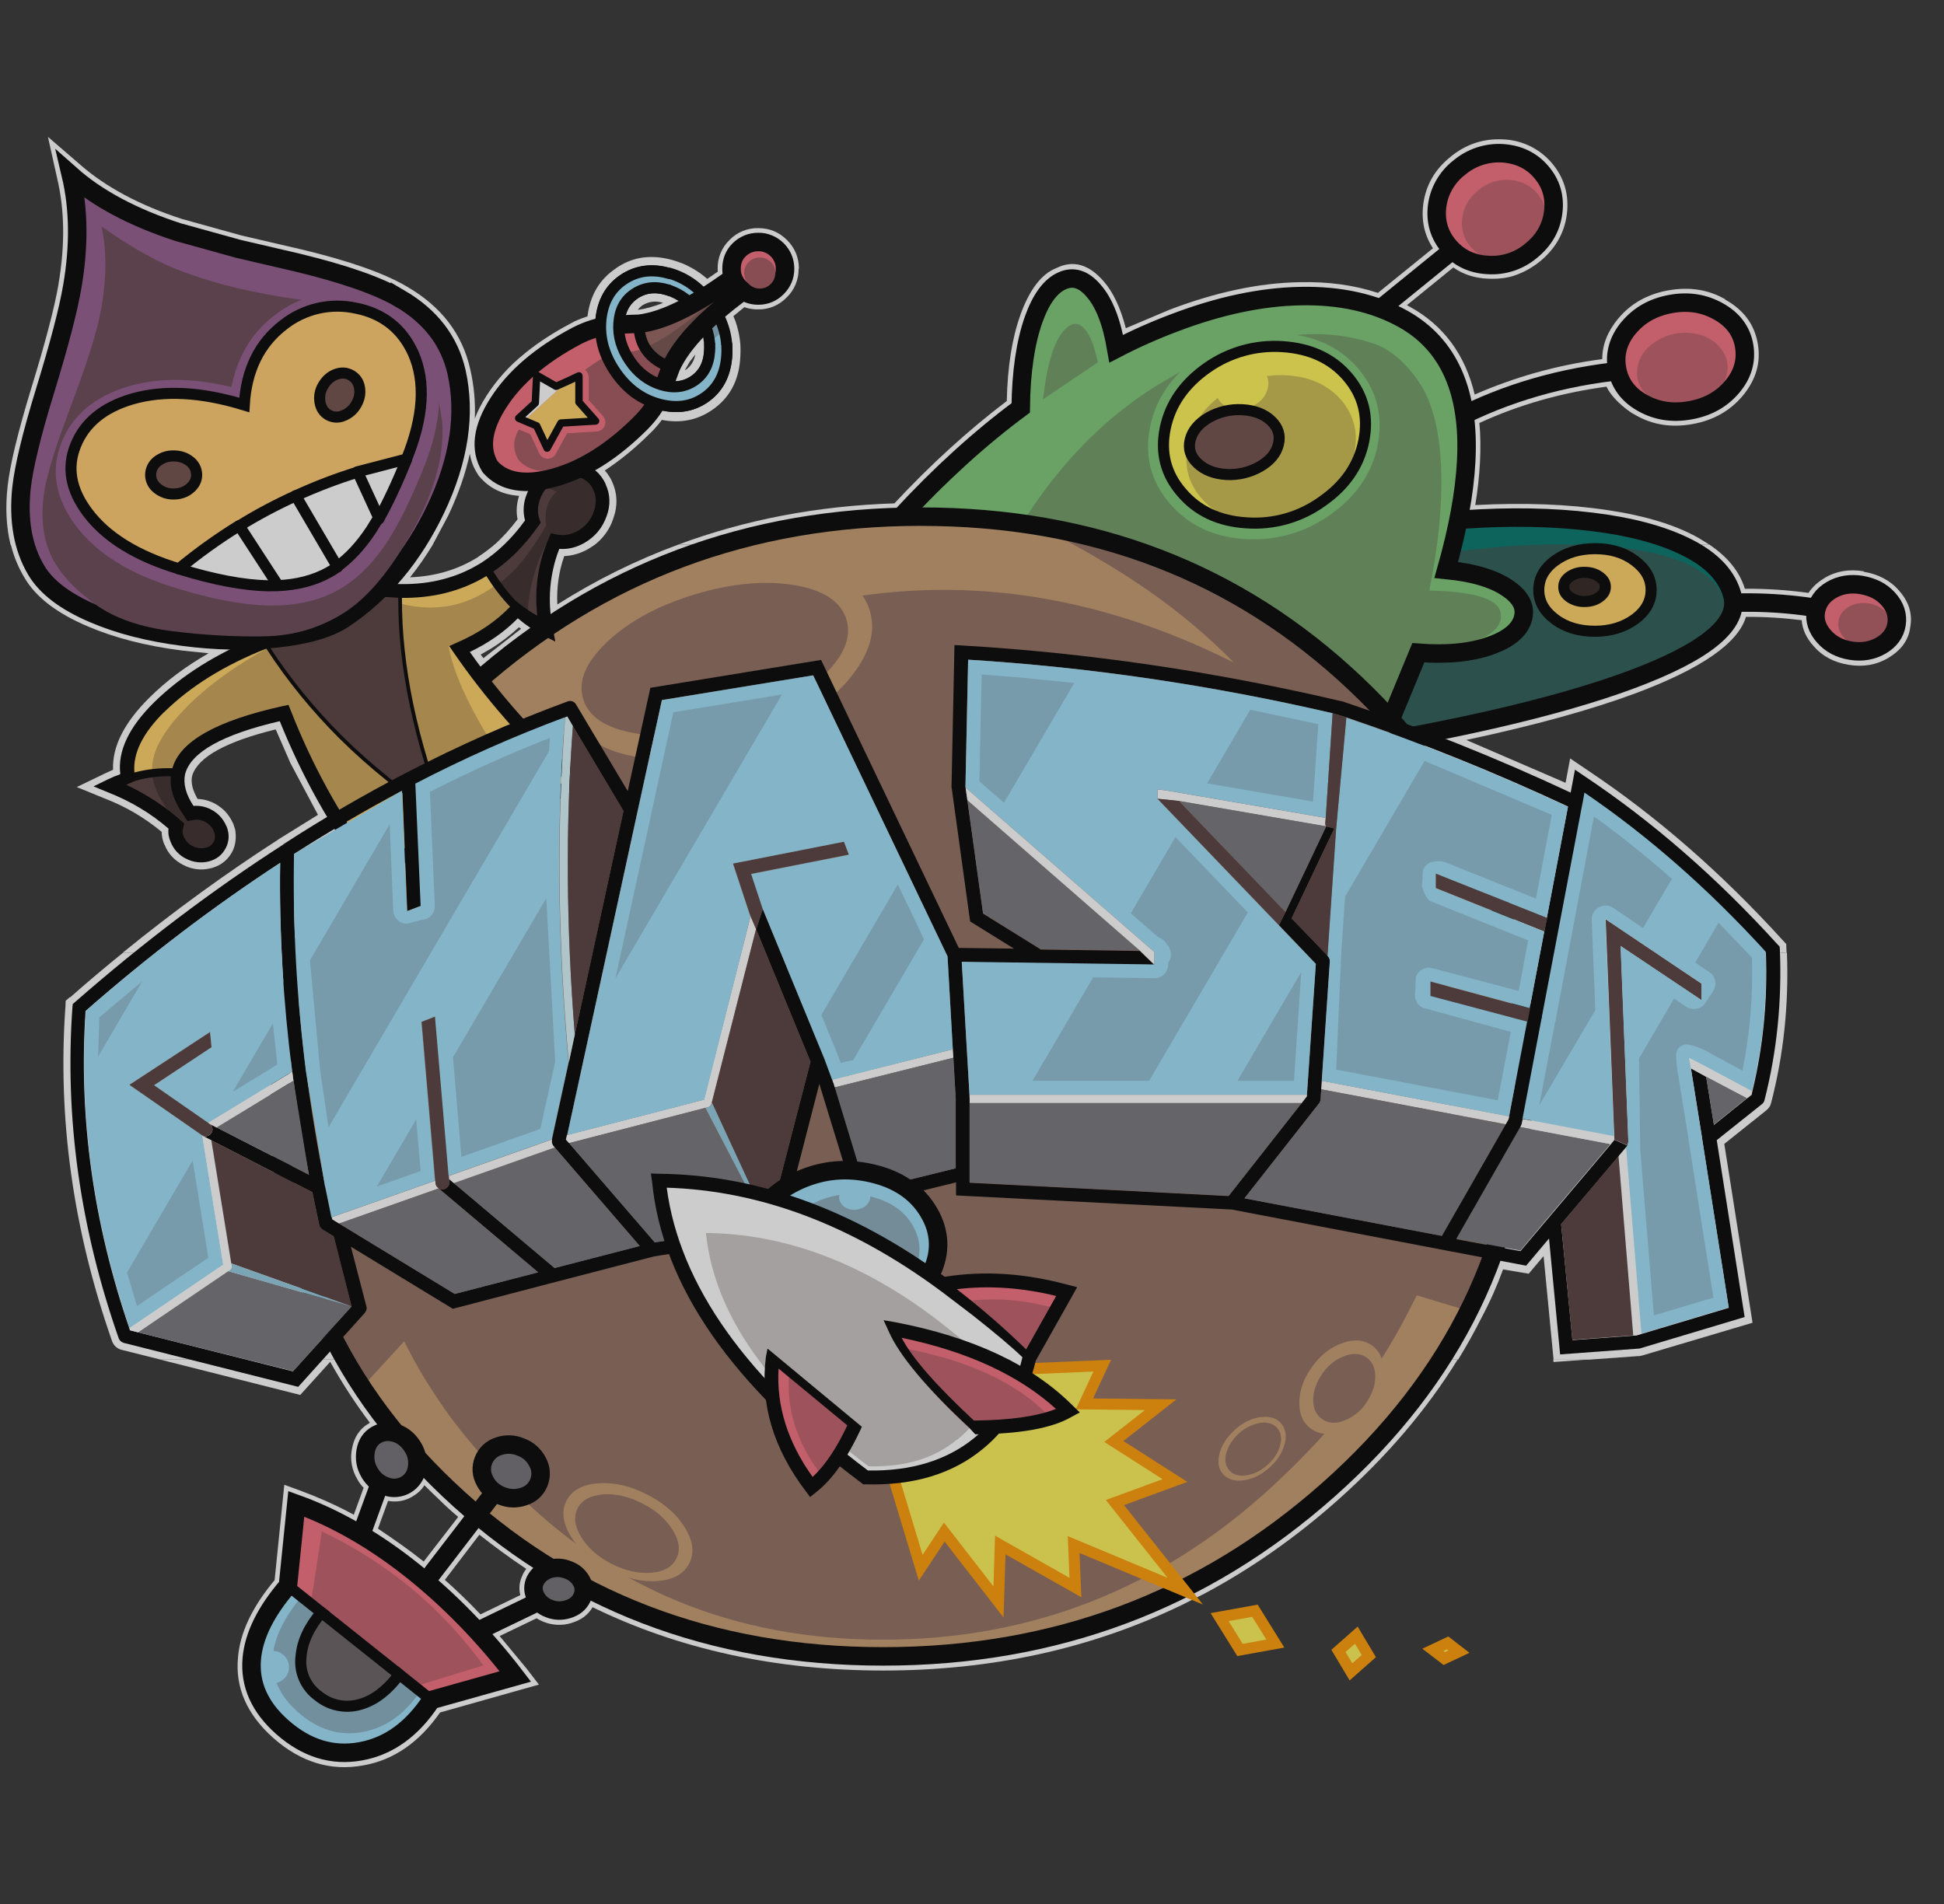 <svg width="49" height="48" viewBox="0 0 49 48" fill="none" xmlns="http://www.w3.org/2000/svg">
<rect x="0" y="0" width="49" height="48" fill="#333333" stroke="none"/>
<g style="mix-blend-mode:luminosity" opacity="0.75" clip-path="url(#clip0_17_2296)">
<path d="M43.487 7.547H43.49C43.061 7.3 42.581 7.225 42.054 7.32H42.05C41.522 7.415 41.1 7.655 40.785 8.036H40.781V8.04C40.519 8.358 40.386 8.693 40.386 9.053C39.243 9.203 38.174 9.507 37.171 9.947C36.931 8.937 36.381 8.196 35.531 7.731L35.462 7.694L36.632 6.743C36.879 6.918 37.173 7.013 37.512 7.026C37.792 7.037 38.026 7.005 38.215 6.931C38.421 6.858 38.62 6.746 38.809 6.596C39.206 6.271 39.434 5.872 39.494 5.398C39.554 4.905 39.426 4.475 39.113 4.108C38.96 3.929 38.773 3.784 38.562 3.682C38.35 3.58 38.12 3.522 37.886 3.514H37.878C37.389 3.489 36.948 3.636 36.56 3.954L36.557 3.958C36.165 4.273 35.938 4.67 35.874 5.15V5.154C35.822 5.566 35.906 5.934 36.119 6.259L34.731 7.384C34.14 7.189 33.486 7.097 32.763 7.114C31.736 7.131 30.638 7.365 29.468 7.813L28.377 8.274C28.244 7.76 28.059 7.365 27.822 7.096C27.447 6.659 27.047 6.548 26.62 6.761C26.249 6.908 25.949 7.303 25.718 7.942V7.946C25.512 8.519 25.396 9.239 25.376 10.11C24.408 10.845 23.463 11.704 22.544 12.69C20.608 12.753 18.791 13.099 17.089 13.732H43.089L42.824 13.568C42.246 13.239 41.485 13.005 40.538 12.863C39.531 12.709 38.413 12.668 37.185 12.733C37.245 12.376 37.284 12.015 37.304 11.653C37.321 11.301 37.319 10.971 37.289 10.664C38.281 10.206 39.351 9.902 40.493 9.748C40.598 9.961 40.79 10.168 41.074 10.374L41.144 10.419L41.224 10.464C41.651 10.711 42.129 10.787 42.66 10.691C43.191 10.596 43.61 10.356 43.929 9.975C44.268 9.566 44.39 9.126 44.304 8.65C44.218 8.175 43.948 7.808 43.479 7.55L43.487 7.547ZM36.636 6.335L36.611 6.307L36.636 6.332V6.335Z" fill="white"/>
<path d="M46.976 14.402C46.608 14.341 46.28 14.398 45.99 14.569L45.983 14.577C45.812 14.678 45.679 14.804 45.585 14.947C45.05 14.874 44.516 14.839 43.98 14.842C43.851 14.416 43.554 14.046 43.089 13.731H17.093C16.03 14.123 15.017 14.626 14.048 15.239C14.027 14.816 14.085 14.41 14.222 14.019C14.422 14.011 14.618 13.956 14.813 13.848L14.838 13.833L14.873 13.812L14.992 13.732H12.461C12.336 13.839 12.204 13.938 12.066 14.029C12.059 14.033 12.051 14.039 12.049 14.044C11.546 14.359 10.976 14.53 10.336 14.554C10.542 14.299 10.731 14.023 10.909 13.732H0.274C0.345 14.023 0.46 14.301 0.613 14.557C0.896 15.05 1.434 15.463 2.228 15.798C2.903 16.084 3.683 16.284 4.58 16.399L5.258 16.469C4.688 16.794 4.193 17.165 3.773 17.581C3.133 18.213 2.825 18.821 2.85 19.405L2.637 19.503L1.934 19.842L2.662 20.139C3.175 20.338 3.651 20.619 4.074 20.971C4.076 21.085 4.101 21.198 4.148 21.303V21.296C4.235 21.516 4.389 21.687 4.616 21.805H4.619C4.83 21.919 5.076 21.949 5.308 21.89H5.312C5.486 21.845 5.627 21.764 5.735 21.642C5.903 21.457 5.969 21.226 5.934 20.95L5.924 20.901L5.879 20.765C5.871 20.754 5.871 20.747 5.868 20.744C5.798 20.593 5.697 20.457 5.564 20.356L5.568 20.36C5.516 20.317 5.463 20.283 5.408 20.255C5.261 20.181 5.121 20.146 4.98 20.142C4.92 20.034 4.875 19.932 4.851 19.838C4.826 19.73 4.823 19.632 4.847 19.546C4.997 19.081 5.707 18.693 6.947 18.389C6.951 18.398 6.956 18.408 6.962 18.416L7.322 19.241L8.014 20.542L7.042 21.146C7.034 21.15 7.027 21.157 7.021 21.161C5.696 22.014 4.388 22.965 3.098 24.014H45.032L45.028 23.927L45.024 23.8L44.937 23.706C43.388 22 41.746 20.571 40.017 19.418L39.577 19.12L39.461 19.735L36.959 18.655C38.681 18.288 40.109 17.893 41.237 17.474C42.887 16.855 43.809 16.216 44.008 15.552C44.476 15.548 44.945 15.577 45.413 15.636C45.43 15.87 45.531 16.086 45.713 16.288L45.716 16.292C45.937 16.547 46.23 16.701 46.601 16.761C46.973 16.821 47.297 16.761 47.591 16.59H47.588C47.916 16.398 48.113 16.136 48.15 15.8V15.804C48.21 15.472 48.113 15.164 47.86 14.882C47.639 14.627 47.335 14.473 46.975 14.414L46.976 14.402ZM13.08 15.814L13.136 15.851L12.185 16.592L12.116 16.502L12.381 16.349C12.63 16.193 12.864 16.014 13.08 15.814Z" fill="white"/>
<path d="M20.137 6.775C20.137 6.492 20.036 6.25 19.837 6.051C19.638 5.852 19.397 5.751 19.113 5.751C18.979 5.748 18.845 5.773 18.721 5.824C18.596 5.875 18.483 5.952 18.389 6.048V6.052H18.386C18.289 6.146 18.213 6.258 18.162 6.383C18.111 6.507 18.086 6.641 18.089 6.776L18.092 6.849L17.827 7.031C17.662 6.886 17.477 6.766 17.278 6.674C17.146 6.616 17.009 6.569 16.869 6.535C16.362 6.413 15.911 6.49 15.517 6.769H15.521C15.112 7.041 14.874 7.444 14.808 7.975L14.669 8.024L14.564 8.066C14.519 8.083 14.459 8.111 14.382 8.156L14.375 8.159C13.945 8.387 13.571 8.632 13.246 8.894L13.208 8.926C12.841 9.221 12.524 9.572 12.268 9.968C12.139 10.17 12.037 10.365 11.968 10.555C11.986 10.134 11.947 9.714 11.852 9.304C11.653 8.419 11.122 7.727 10.262 7.228C9.692 6.889 8.798 6.575 7.585 6.284H7.581L6.081 5.935L4.592 5.522C3.518 5.175 2.657 4.71 2.021 4.151L1.208 3.45L1.442 4.5C1.631 5.3 1.641 6.188 1.473 7.17V7.174C1.376 7.744 1.148 8.618 0.788 9.788C0.449 10.9 0.25 11.725 0.191 12.263V12.267C0.131 12.809 0.159 13.298 0.268 13.739H10.903L11.3 12.994C11.552 12.459 11.734 11.941 11.842 11.438C11.871 11.623 11.94 11.8 12.044 11.956L12.059 11.983L12.08 12.008C12.328 12.305 12.661 12.47 13.083 12.501C13.02 12.704 13.006 12.899 13.046 13.092C12.86 13.336 12.665 13.553 12.455 13.739H14.985C15.18 13.589 15.331 13.392 15.425 13.165V13.162L15.429 13.151L15.45 13.096C15.576 12.757 15.566 12.436 15.422 12.131C15.405 12.082 15.362 12.016 15.302 11.929L15.281 11.904L15.244 11.862C15.656 11.589 16.039 11.273 16.387 10.921H16.391C16.496 10.817 16.594 10.705 16.683 10.586C17.152 10.676 17.571 10.594 17.945 10.339C18.374 10.049 18.62 9.615 18.657 9.046C18.667 8.925 18.668 8.803 18.661 8.682C18.65 8.532 18.623 8.383 18.581 8.238V8.234C18.556 8.143 18.524 8.055 18.486 7.969L18.762 7.744C18.872 7.782 18.988 7.801 19.105 7.8C19.239 7.803 19.372 7.778 19.496 7.727C19.62 7.675 19.732 7.599 19.825 7.503C19.923 7.409 20.001 7.297 20.053 7.171C20.106 7.046 20.132 6.912 20.129 6.776L20.137 6.775ZM16.076 7.813C16.108 7.767 16.148 7.728 16.194 7.697C16.271 7.649 16.357 7.618 16.448 7.607C16.538 7.597 16.629 7.607 16.715 7.637C16.481 7.727 16.268 7.787 16.075 7.812L16.076 7.813ZM17.298 9.313L17.261 9.334L17.355 9.173L17.359 9.163L17.366 9.152L17.387 9.117L17.527 8.936C17.495 9.096 17.422 9.222 17.3 9.313H17.298ZM17.263 9.26L17.267 9.245C17.263 9.253 17.263 9.26 17.263 9.263M1.764 25.135L1.656 25.229L1.649 25.379C1.449 28.189 1.841 30.999 2.823 33.806C2.844 33.866 2.879 33.919 2.924 33.956C2.961 33.988 3.004 34.011 3.05 34.026L3.068 34.03L4.053 34.277H36.753C36.966 33.932 37.162 33.578 37.344 33.218C37.553 32.826 37.734 32.419 37.886 32.002L38.532 32.111L38.907 31.666L39.159 34.276H40.068L41.302 34.187H41.33L41.347 34.183L41.396 34.172L44.174 33.347L43.462 28.838L44.525 27.989C44.588 27.937 44.626 27.877 44.643 27.804C44.958 26.584 45.091 25.329 45.041 24.015H3.105C2.65 24.383 2.202 24.76 1.763 25.148" fill="white"/>
<path d="M9.326 35.865L9.316 35.873C9.071 36.009 8.924 36.229 8.872 36.526V36.523C8.818 36.79 8.868 37.067 9.011 37.298V37.302C9.054 37.377 9.105 37.446 9.165 37.508L8.918 38.186C8.589 38.008 8.261 37.854 7.932 37.721H7.936L7.586 37.585L7.166 37.431L6.922 39.836C6.356 40.511 6.048 41.167 5.999 41.785V41.789C5.926 42.539 6.22 43.219 6.887 43.814C7.58 44.426 8.335 44.657 9.152 44.507C9.917 44.374 10.565 43.929 11.092 43.172L13.584 42.469L13.269 42.06L12.594 41.245L13.524 40.798C13.577 40.829 13.637 40.861 13.699 40.886C13.927 40.978 14.181 40.988 14.415 40.913H14.411C14.653 40.84 14.828 40.707 14.936 40.518C17.117 41.581 19.556 42.112 22.255 42.115C24.995 42.115 27.505 41.566 29.783 40.465L30.353 40.179C31.538 39.547 32.66 38.76 33.719 37.819C34.949 36.724 35.956 35.547 36.739 34.279H4.052L7.568 35.167L8.323 34.332C8.622 34.868 8.957 35.383 9.326 35.873L9.326 35.865ZM10.706 37.452C10.826 37.572 10.947 37.689 11.07 37.805C11.22 37.955 11.385 38.105 11.549 38.242L10.679 39.367L10.675 39.363C10.671 39.359 10.664 39.355 10.66 39.352C10.643 39.337 10.628 39.328 10.618 39.317H10.614C10.359 39.111 9.995 38.852 9.527 38.537L9.782 37.838C10.002 37.876 10.208 37.842 10.4 37.726H10.397C10.526 37.652 10.628 37.558 10.697 37.443L10.706 37.452ZM12.083 38.69C12.465 38.993 12.859 39.281 13.265 39.552C13.234 39.591 13.207 39.633 13.184 39.678V39.682C13.094 39.856 13.069 40.034 13.115 40.213L12.112 40.699L12.091 40.678C11.81 40.383 11.517 40.1 11.213 39.829L12.083 38.69ZM39.151 34.271L39.158 34.337L40.06 34.271H39.151Z" fill="white"/>
<path d="M12.116 16.502L12.067 16.439M12.242 16.665L12.185 16.591" stroke="white" stroke-width="0.005" stroke-miterlimit="10"/>
<path d="M46.199 15.4C45.203 15.206 44.207 15.146 43.211 15.222" stroke="black" stroke-width="0.466" stroke-miterlimit="10" stroke-linecap="round" stroke-linejoin="round"/>
<path d="M41.114 17.134C43.004 16.43 43.858 15.722 43.666 15.012C43.544 14.562 43.216 14.18 42.653 13.869C42.108 13.569 41.384 13.341 40.486 13.205C38.573 12.915 36.256 13.027 33.53 13.544L32.795 19.031C36.427 18.476 39.202 17.843 41.113 17.134" fill="#00746B"/>
<path d="M43.439 15.104C43.323 14.729 42.998 14.428 42.464 14.194C41.939 13.967 41.244 13.819 40.377 13.761C38.535 13.624 36.305 13.858 33.68 14.456L32.975 19.154C36.473 18.469 39.14 17.77 40.982 17.053C42.803 16.344 43.624 15.694 43.439 15.104Z" fill="#2A5953"/>
<path d="M32.796 19.032C36.428 18.477 39.203 17.843 41.114 17.134C43.004 16.43 43.857 15.722 43.665 15.012C43.543 14.562 43.215 14.18 42.653 13.869C42.108 13.569 41.384 13.341 40.485 13.205C38.573 12.915 36.255 13.027 33.53 13.544" stroke="black" stroke-width="0.466" stroke-miterlimit="10" stroke-linecap="round" stroke-linejoin="round"/>
<path d="M47.597 15.101C47.426 14.909 47.201 14.8 46.919 14.748C46.636 14.695 46.384 14.744 46.161 14.874C45.938 15.004 45.809 15.189 45.77 15.415C45.731 15.642 45.805 15.856 45.976 16.049C46.147 16.241 46.371 16.36 46.654 16.405C46.937 16.45 47.189 16.405 47.411 16.276C47.634 16.147 47.768 15.964 47.803 15.737C47.838 15.51 47.771 15.296 47.597 15.101Z" fill="#F26D7D"/>
<path d="M47.549 15.446C47.436 15.32 47.286 15.244 47.101 15.212C46.93 15.182 46.753 15.212 46.602 15.296C46.455 15.383 46.367 15.502 46.343 15.652C46.318 15.803 46.364 15.943 46.479 16.073C46.595 16.202 46.742 16.275 46.926 16.306C47.099 16.337 47.277 16.306 47.429 16.22C47.58 16.132 47.663 16.017 47.684 15.867C47.706 15.717 47.663 15.577 47.548 15.447" fill="#B25963"/>
<path d="M46.919 14.747C46.637 14.702 46.385 14.743 46.162 14.873C45.939 15.003 45.809 15.188 45.77 15.415C45.731 15.641 45.806 15.855 45.977 16.048C46.148 16.241 46.372 16.359 46.655 16.404C46.937 16.449 47.189 16.404 47.412 16.275C47.635 16.146 47.768 15.964 47.804 15.736C47.839 15.509 47.772 15.296 47.597 15.101C47.423 14.905 47.202 14.8 46.919 14.747Z" stroke="black" stroke-width="0.466" stroke-miterlimit="10" stroke-linejoin="round"/>
<path d="M41.618 14.873C41.618 14.582 41.478 14.338 41.201 14.132C40.925 13.925 40.594 13.832 40.202 13.832C39.809 13.832 39.474 13.933 39.199 14.132C38.924 14.33 38.786 14.582 38.786 14.873C38.786 15.164 38.923 15.407 39.199 15.614C39.475 15.82 39.81 15.914 40.202 15.914C40.593 15.914 40.925 15.812 41.201 15.614C41.477 15.415 41.618 15.164 41.618 14.873Z" fill="#FFD064"/>
<path d="M41.201 14.132C40.925 13.926 40.594 13.832 40.202 13.832C39.809 13.832 39.474 13.934 39.199 14.132C38.924 14.331 38.786 14.582 38.786 14.873C38.786 15.164 38.923 15.408 39.199 15.614C39.475 15.82 39.81 15.914 40.202 15.914C40.593 15.914 40.925 15.813 41.201 15.614C41.477 15.415 41.618 15.164 41.618 14.873C41.618 14.582 41.478 14.338 41.201 14.132Z" stroke="black" stroke-width="0.279" stroke-miterlimit="10" stroke-linejoin="round"/>
<path d="M40.464 14.796C40.464 14.695 40.412 14.611 40.31 14.537C40.209 14.464 40.083 14.429 39.94 14.429C39.807 14.424 39.676 14.462 39.566 14.537C39.465 14.611 39.416 14.687 39.416 14.796C39.416 14.905 39.465 14.981 39.566 15.055C39.676 15.13 39.807 15.168 39.94 15.164C40.083 15.164 40.21 15.128 40.31 15.055C40.411 14.981 40.464 14.905 40.464 14.796Z" fill="#2F211E"/>
<path d="M40.31 14.537C40.209 14.464 40.083 14.429 39.94 14.429C39.807 14.424 39.676 14.462 39.566 14.537C39.465 14.611 39.416 14.687 39.416 14.796C39.416 14.905 39.465 14.981 39.566 15.055C39.676 15.13 39.807 15.168 39.94 15.164C40.083 15.164 40.21 15.128 40.31 15.055C40.411 14.981 40.464 14.905 40.464 14.796C40.464 14.687 40.412 14.611 40.31 14.537Z" stroke="black" stroke-width="0.279" stroke-miterlimit="10" stroke-linejoin="round"/>
<path d="M41.219 9.315C39.656 9.437 38.22 9.815 36.914 10.451M36.78 6.17L34.589 7.95" stroke="black" stroke-width="0.466" stroke-miterlimit="10" stroke-linecap="round" stroke-linejoin="round"/>
<path d="M32.775 7.463C31.785 7.48 30.724 7.707 29.595 8.137C29.096 8.325 28.608 8.542 28.134 8.788C28.019 8.113 27.834 7.634 27.561 7.323C27.314 7.033 27.047 6.948 26.768 7.079C26.477 7.207 26.24 7.529 26.052 8.061C25.845 8.645 25.736 9.386 25.727 10.289C24.692 11.057 23.685 11.973 22.707 13.032C25.276 16.052 29.337 17.883 34.895 18.529C35.192 17.855 35.478 17.174 35.751 16.457C36.482 16.514 37.101 16.45 37.587 16.272C38.031 16.111 38.296 15.891 38.383 15.612C38.47 15.333 38.355 15.081 38.038 14.854C37.688 14.6 37.16 14.439 36.456 14.368C36.749 13.331 36.917 12.421 36.958 11.636C37.053 9.88 36.521 8.682 35.364 8.039C34.641 7.637 33.777 7.445 32.778 7.466" fill="#7CC576"/>
<path d="M34.683 8.683C33.359 8.211 31.835 8.383 30.119 9.197C28.406 10.004 26.984 11.294 25.847 13.06C28.287 14.059 31.303 15.713 34.892 18.02C35.062 17.747 35.22 17.468 35.368 17.184C35.51 16.911 35.632 16.628 35.735 16.338C36.29 16.375 36.783 16.317 37.212 16.153C37.662 15.978 37.876 15.744 37.827 15.454C37.767 15.101 37.167 14.912 36.027 14.887C36.16 14.21 36.248 13.613 36.29 13.091C36.357 12.294 36.342 11.591 36.252 11.008C36.172 10.508 36.042 10.102 35.864 9.791C35.712 9.529 35.523 9.29 35.302 9.082C35.092 8.89 34.886 8.757 34.683 8.684" fill="#6F9B64"/>
<path d="M34.893 18.529L35.75 16.456C36.48 16.513 37.1 16.449 37.585 16.271C38.029 16.111 38.294 15.89 38.381 15.611C38.468 15.332 38.354 15.08 38.036 14.854C37.687 14.599 37.159 14.438 36.454 14.368C36.748 13.33 36.915 12.421 36.956 11.635C37.051 9.88 36.519 8.681 35.363 8.038C34.639 7.636 33.776 7.444 32.777 7.465C31.787 7.483 30.725 7.71 29.597 8.14C29.097 8.328 28.609 8.545 28.136 8.791C28.02 8.116 27.836 7.637 27.563 7.326C27.315 7.036 27.049 6.951 26.769 7.081C26.479 7.21 26.241 7.531 26.053 8.056C25.847 8.64 25.738 9.381 25.728 10.283C24.693 11.051 23.687 11.967 22.709 13.026" stroke="black" stroke-width="0.466" stroke-miterlimit="10" stroke-linecap="round"/>
<path d="M32.31 8.775C31.634 8.729 30.962 8.918 30.409 9.31C29.831 9.715 29.479 10.225 29.354 10.838C29.229 11.45 29.369 11.991 29.77 12.452C30.168 12.92 30.713 13.176 31.405 13.217C32.096 13.258 32.733 13.081 33.31 12.676C33.888 12.271 34.236 11.767 34.358 11.152C34.481 10.537 34.348 9.998 33.95 9.533C33.551 9.068 33.002 8.821 32.31 8.776V8.775Z" stroke="#7CC576" stroke-width="0.746" stroke-miterlimit="10" stroke-linejoin="round"/>
<path d="M34.376 11.115C34.502 10.503 34.365 9.961 33.967 9.496C33.569 9.031 33.02 8.784 32.327 8.739C31.651 8.693 30.979 8.882 30.426 9.274C29.849 9.679 29.496 10.189 29.371 10.802C29.246 11.414 29.386 11.955 29.787 12.416C30.185 12.884 30.731 13.14 31.422 13.181C32.101 13.23 32.776 13.039 33.327 12.64C33.905 12.238 34.253 11.731 34.376 11.116" fill="#FFF356"/>
<path d="M30.857 9.91C30.364 10.249 30.063 10.675 29.948 11.189C29.832 11.704 29.94 12.154 30.266 12.541C30.591 12.929 31.049 13.146 31.625 13.181C32.197 13.221 32.764 13.06 33.23 12.727C33.719 12.392 34.02 11.965 34.131 11.452C34.243 10.939 34.142 10.487 33.816 10.096C33.488 9.711 33.033 9.502 32.453 9.463C31.874 9.424 31.342 9.578 30.856 9.911" fill="#CBBB4E"/>
<path d="M32.327 8.739C31.65 8.693 30.979 8.882 30.425 9.274C29.848 9.679 29.495 10.189 29.37 10.802C29.245 11.414 29.385 11.955 29.786 12.416C30.184 12.884 30.73 13.14 31.421 13.181C32.1 13.23 32.775 13.039 33.326 12.64C33.904 12.238 34.253 11.731 34.375 11.116C34.497 10.501 34.364 9.962 33.966 9.497C33.568 9.032 33.019 8.784 32.327 8.739Z" stroke="black" stroke-width="0.279" stroke-miterlimit="10" stroke-linejoin="round"/>
<path d="M30.939 9.302C30.785 9.411 30.692 9.544 30.656 9.7C30.62 9.856 30.652 10 30.753 10.123C30.855 10.246 30.998 10.308 31.176 10.318C31.355 10.328 31.521 10.283 31.676 10.178C31.83 10.074 31.92 9.941 31.956 9.781C31.974 9.708 31.975 9.632 31.958 9.559C31.941 9.486 31.906 9.418 31.857 9.361C31.756 9.239 31.613 9.172 31.434 9.162C31.256 9.152 31.089 9.2 30.938 9.302" fill="#FFF356"/>
<path d="M31.314 10.33C31.019 10.313 30.726 10.381 30.468 10.525C30.213 10.675 30.056 10.861 30 11.088C29.943 11.315 30.007 11.511 30.185 11.679C30.363 11.847 30.605 11.944 30.912 11.962C31.207 11.978 31.501 11.909 31.758 11.762C32.013 11.615 32.167 11.43 32.223 11.203C32.279 10.976 32.219 10.78 32.042 10.609C31.864 10.438 31.619 10.347 31.314 10.33Z" fill="#6F4D4A"/>
<path d="M30.468 10.525C30.213 10.675 30.056 10.861 30 11.088C29.943 11.315 30.007 11.511 30.185 11.679C30.363 11.847 30.605 11.944 30.912 11.962C31.207 11.978 31.501 11.909 31.758 11.762C32.013 11.615 32.167 11.43 32.223 11.203C32.279 10.976 32.219 10.78 32.042 10.609C31.864 10.438 31.619 10.346 31.314 10.329C31.019 10.312 30.726 10.38 30.468 10.525V10.525Z" stroke="black" stroke-width="0.279" stroke-miterlimit="10" stroke-linejoin="round"/>
<path d="M37.864 3.862C37.47 3.841 37.082 3.972 36.78 4.226C36.628 4.343 36.501 4.489 36.406 4.655C36.31 4.821 36.249 5.004 36.224 5.194C36.176 5.582 36.277 5.922 36.524 6.211C36.772 6.501 37.105 6.661 37.51 6.679C37.902 6.704 38.289 6.576 38.59 6.323C38.915 6.061 39.1 5.74 39.149 5.352C39.199 4.964 39.097 4.624 38.849 4.335C38.602 4.045 38.269 3.887 37.864 3.862Z" fill="#F26D7D"/>
<path d="M38.748 4.873C38.659 4.772 38.55 4.689 38.428 4.631C38.306 4.572 38.174 4.54 38.039 4.535C37.748 4.519 37.49 4.608 37.259 4.797C37.028 4.986 36.895 5.213 36.857 5.492C36.818 5.771 36.894 6.017 37.074 6.227C37.162 6.33 37.271 6.413 37.393 6.471C37.515 6.528 37.648 6.56 37.784 6.562C38.074 6.58 38.333 6.493 38.564 6.308C38.795 6.122 38.931 5.885 38.966 5.609C39 5.332 38.928 5.083 38.748 4.873Z" fill="#C25E69"/>
<path d="M36.78 4.227C36.628 4.344 36.501 4.49 36.406 4.656C36.31 4.822 36.249 5.005 36.224 5.195C36.176 5.583 36.277 5.923 36.524 6.212C36.772 6.502 37.105 6.662 37.51 6.68C37.902 6.705 38.289 6.577 38.59 6.324C38.915 6.061 39.1 5.74 39.149 5.353C39.199 4.965 39.097 4.625 38.849 4.336C38.602 4.046 38.269 3.888 37.864 3.863C37.47 3.842 37.082 3.972 36.78 4.227Z" stroke="black" stroke-width="0.466" stroke-miterlimit="10" stroke-linejoin="round"/>
<path d="M42.114 7.663C41.67 7.743 41.318 7.942 41.051 8.261C40.785 8.579 40.691 8.924 40.759 9.296C40.826 9.667 41.039 9.956 41.399 10.158C41.759 10.361 42.156 10.424 42.601 10.343C43.046 10.263 43.397 10.067 43.664 9.749C43.93 9.431 44.027 9.085 43.961 8.711C43.894 8.337 43.678 8.054 43.318 7.852C42.958 7.649 42.56 7.582 42.116 7.663" fill="#F26D7D"/>
<path d="M42.54 8.389C42.242 8.375 41.947 8.46 41.702 8.63C41.454 8.801 41.31 9.015 41.272 9.273C41.234 9.531 41.309 9.755 41.503 9.948C41.696 10.141 41.953 10.245 42.268 10.259C42.565 10.278 42.859 10.195 43.103 10.025C43.355 9.851 43.499 9.634 43.537 9.379C43.575 9.124 43.495 8.896 43.303 8.704C43.111 8.511 42.856 8.407 42.541 8.389" fill="#C25E69"/>
<path d="M41.051 8.261C40.789 8.579 40.691 8.924 40.759 9.296C40.826 9.667 41.039 9.956 41.399 10.158C41.759 10.361 42.156 10.424 42.601 10.343C43.046 10.263 43.397 10.067 43.664 9.749C43.93 9.431 44.027 9.085 43.961 8.711C43.894 8.337 43.678 8.054 43.318 7.852C42.958 7.649 42.56 7.582 42.116 7.663C41.671 7.744 41.319 7.942 41.053 8.261H41.051Z" stroke="black" stroke-width="0.466" stroke-miterlimit="10" stroke-linejoin="round"/>
<path d="M27.347 8.303C27.221 8.153 27.084 8.124 26.942 8.219C26.624 8.432 26.407 9.047 26.291 10.067L27.671 9.137C27.591 8.74 27.482 8.46 27.347 8.303Z" fill="#6F9B64"/>
<path d="M34.163 17.229C31.195 14.426 27.543 13.024 23.213 13.024C18.882 13.024 15.135 14.427 11.979 17.229C8.823 20.031 7.184 23.422 7.055 27.39C6.926 31.358 8.341 34.744 11.307 37.55C14.274 40.357 17.93 41.758 22.261 41.758C26.592 41.758 30.335 40.355 33.491 37.55C36.647 34.745 38.293 31.357 38.422 27.39C38.551 23.423 37.132 20.036 34.162 17.23" fill="#C6996D"/>
<path d="M25.837 13.091C27.056 13.695 28.102 14.3 28.972 14.908C29.752 15.453 30.461 16.051 31.1 16.704C28.298 15.299 25.494 14.701 22.694 14.912C20.182 15.101 17.857 15.915 15.722 17.351C13.736 18.686 12.167 20.378 11.014 22.426C9.866 24.46 9.329 26.498 9.395 28.542C9.399 28.643 9.395 28.776 9.388 28.947C9.377 29.139 9.373 29.276 9.373 29.352L7.937 29.834L7.377 31.826L9.125 34.972L10.187 33.815C10.515 34.471 10.898 35.099 11.33 35.692C11.743 36.251 12.253 36.842 12.857 37.467C15.37 40.047 18.502 41.337 22.252 41.337C26.002 41.337 29.277 40.047 32.077 37.467C32.912 36.694 33.618 35.929 34.192 35.164C34.762 34.413 35.264 33.575 35.709 32.655L37.134 33.085L37.938 30.848L36.338 30.446C36.456 29.828 36.533 29.195 36.569 28.541C36.677 26.518 36.554 24.805 36.201 23.404C35.873 22.106 35.324 20.951 34.551 19.94L35.027 18.052C32.514 15.293 29.452 13.638 25.835 13.09" fill="#8F6C5E"/>
<path d="M23.213 13.024C18.882 13.024 15.135 14.427 11.979 17.229C8.823 20.031 7.184 23.422 7.055 27.39C6.926 31.358 8.341 34.744 11.307 37.55C14.274 40.357 17.93 41.758 22.261 41.758C26.592 41.758 30.335 40.355 33.491 37.55C36.647 34.745 38.293 31.357 38.422 27.39C38.551 23.423 37.132 20.036 34.162 17.23C31.192 14.423 27.543 13.025 23.212 13.025L23.213 13.024Z" stroke="black" stroke-width="0.466" stroke-miterlimit="10" stroke-linejoin="round"/>
<path d="M17.957 7.708C17.674 7.292 17.314 7.023 16.877 6.898C16.439 6.772 16.055 6.821 15.716 7.048C15.377 7.274 15.188 7.621 15.146 8.071C15.104 8.522 15.227 8.959 15.51 9.375C15.794 9.79 16.15 10.057 16.586 10.182C17.023 10.306 17.414 10.262 17.753 10.032C18.092 9.802 18.278 9.454 18.316 9.001C18.353 8.547 18.239 8.113 17.956 7.7L17.957 7.708ZM15.602 8.145C15.626 7.816 15.752 7.572 15.999 7.408C16.247 7.243 16.524 7.213 16.827 7.306C17.145 7.404 17.408 7.603 17.615 7.906C17.822 8.209 17.912 8.525 17.887 8.857C17.862 9.19 17.737 9.435 17.495 9.598C17.254 9.762 16.97 9.793 16.66 9.696C16.349 9.598 16.082 9.399 15.877 9.094C15.671 8.79 15.577 8.476 15.601 8.144" fill="#9DDFF9"/>
<path d="M18.287 8.288L18.069 7.833L17.744 8.133L17.842 8.682L18.286 8.28" fill="#86ADC0"/>
<path d="M16.877 6.897C16.44 6.768 16.055 6.82 15.716 7.047C15.377 7.273 15.188 7.62 15.146 8.071C15.104 8.521 15.227 8.959 15.51 9.374C15.794 9.79 16.15 10.057 16.586 10.181C17.023 10.306 17.414 10.261 17.753 10.031C18.092 9.801 18.278 9.454 18.316 9C18.353 8.546 18.239 8.112 17.956 7.699C17.672 7.287 17.313 7.015 16.876 6.889L16.877 6.897Z" stroke="black" stroke-width="0.279" stroke-miterlimit="10" stroke-linejoin="round"/>
<path d="M15.6 8.145C15.575 8.477 15.67 8.791 15.876 9.095C16.082 9.399 16.341 9.598 16.659 9.697C16.977 9.796 17.253 9.764 17.495 9.599C17.736 9.434 17.865 9.19 17.886 8.858C17.907 8.526 17.82 8.212 17.614 7.907C17.408 7.603 17.146 7.405 16.826 7.307C16.515 7.213 16.239 7.244 15.998 7.408C15.758 7.573 15.623 7.817 15.601 8.146L15.6 8.145Z" stroke="black" stroke-width="0.279" stroke-miterlimit="10" stroke-linejoin="round"/>
<path d="M14.612 11.853C14.378 11.793 14.15 11.832 13.923 11.961C13.696 12.09 13.535 12.279 13.448 12.524C13.367 12.744 13.36 12.95 13.433 13.149C13.09 13.642 12.698 14.034 12.255 14.319C12.495 14.728 12.762 15.07 13.049 15.343C13.276 15.556 13.514 15.727 13.769 15.857C13.619 15.073 13.691 14.336 13.992 13.64C14.216 13.693 14.436 13.655 14.656 13.528C14.878 13.404 15.046 13.202 15.128 12.961C15.218 12.717 15.212 12.486 15.11 12.269C15.009 12.053 14.84 11.909 14.611 11.849" fill="#543E3C"/>
<path d="M6.659 16.183C5.576 16.613 4.694 17.159 4.017 17.834C3.374 18.466 3.112 19.071 3.234 19.641C3.643 19.505 4.067 19.456 4.499 19.491C4.642 18.848 5.531 18.345 7.162 17.983C7.728 19.42 8.455 20.738 9.347 21.933L14.597 19.765C13.404 18.693 12.405 17.561 11.591 16.372C12.185 16.117 12.674 15.774 13.055 15.352C12.769 15.079 12.503 14.737 12.262 14.328C11.636 14.73 10.912 14.922 10.091 14.909C10.056 16.673 10.451 18.621 11.276 20.745C10.217 20.035 9.323 19.316 8.591 18.589C7.863 17.863 7.217 17.059 6.665 16.191" fill="#FFD064"/>
<path d="M4.447 20.829C4.412 20.939 4.419 21.057 4.468 21.161C4.527 21.305 4.636 21.424 4.775 21.494C4.922 21.567 5.072 21.588 5.222 21.55C5.372 21.512 5.477 21.431 5.54 21.302C5.573 21.24 5.591 21.171 5.593 21.101C5.595 21.03 5.58 20.96 5.551 20.896C5.491 20.75 5.386 20.638 5.251 20.564C5.116 20.491 4.951 20.47 4.811 20.508C4.538 20.133 4.436 19.792 4.507 19.484C4.079 19.448 3.649 19.499 3.242 19.634C3.089 19.681 2.94 19.741 2.798 19.813C3.406 20.05 3.968 20.395 4.455 20.83M8.735 14.705L6.954 15.505C6.874 15.739 6.776 15.965 6.661 16.183C7.213 17.051 7.859 17.855 8.587 18.581C9.317 19.309 10.212 20.029 11.272 20.738C10.447 18.613 10.052 16.665 10.087 14.901C9.631 14.887 9.178 14.822 8.737 14.706" fill="#543E3C"/>
<path d="M4.614 20.829C4.492 21.07 4.534 21.259 4.747 21.402C4.96 21.545 5.215 21.541 5.497 21.387C5.689 20.821 5.465 20.53 4.833 20.513C4.547 20.136 4.417 19.793 4.448 19.486H3.83C3.878 19.936 4.13 20.384 4.606 20.836M14.953 12.011L14.638 11.784L13.626 12.221L14.027 12.396C13.804 12.591 13.716 12.878 13.765 13.252C13.593 13.556 13.399 13.847 13.184 14.123C12.96 14.393 12.741 14.601 12.509 14.752L13.076 15.448C13.205 15.406 13.282 15.41 13.299 15.455C13.334 14.772 13.532 14.107 13.877 13.516C15.005 13.739 15.377 13.24 14.96 12.013" fill="#3A2B29"/>
<path d="M3.839 19.486H4.458C4.526 18.788 5.412 18.267 7.115 17.928L8.487 20.654L8.924 20.399L12.325 18.62C11.755 17.677 11.416 16.904 11.308 16.295C12.371 16.051 12.961 15.764 13.076 15.433L12.51 14.738C12.066 15.066 11.595 15.262 11.091 15.304C10.598 15.349 10.101 15.262 9.596 15.038L6.783 16.313C5.871 16.82 5.133 17.358 4.598 17.935C4.043 18.525 3.791 19.04 3.841 19.48" fill="#CBA357"/>
<path d="M14.657 11.685H14.653C14.377 11.611 14.104 11.653 13.828 11.811C13.562 11.961 13.378 12.181 13.276 12.463C13.19 12.672 13.175 12.903 13.234 13.12C12.916 13.561 12.556 13.91 12.154 14.173C11.556 14.554 10.868 14.739 10.082 14.725C9.669 14.714 9.233 14.651 8.774 14.536L8.714 14.521L6.806 15.377L6.782 15.451C6.711 15.655 6.626 15.853 6.527 16.045C5.447 16.478 4.577 17.03 3.888 17.702C3.248 18.332 2.962 18.936 3.032 19.517C2.921 19.557 2.813 19.602 2.707 19.654L2.357 19.825L2.721 19.975C3.291 20.198 3.801 20.503 4.248 20.89C4.233 20.998 4.252 21.11 4.301 21.225C4.373 21.409 4.511 21.56 4.688 21.648H4.692C4.866 21.74 5.067 21.765 5.258 21.718C5.461 21.665 5.603 21.553 5.692 21.375V21.379C5.78 21.204 5.786 21.019 5.709 20.827H5.705C5.631 20.645 5.494 20.496 5.318 20.407C5.183 20.336 5.03 20.305 4.877 20.317C4.685 20.026 4.615 19.762 4.664 19.52C4.807 18.965 5.605 18.517 7.052 18.181C7.614 19.576 8.331 20.859 9.201 22.029L9.281 22.138L14.905 19.813L14.702 19.628C13.58 18.615 12.626 17.552 11.843 16.436C12.316 16.209 12.721 15.926 13.052 15.587C13.252 15.758 13.465 15.902 13.685 16.015L13.996 16.175L13.933 15.826C13.794 15.161 13.851 14.47 14.097 13.837C14.31 13.854 14.525 13.805 14.737 13.683C14.999 13.529 15.185 13.308 15.286 13.023V13.027C15.395 12.734 15.383 12.457 15.261 12.199H15.265C15.136 11.929 14.933 11.758 14.65 11.685H14.657ZM4.139 17.952C4.803 17.298 5.666 16.764 6.725 16.347L6.757 16.332L6.785 16.322L6.816 16.262C6.935 16.03 7.029 15.821 7.096 15.632L8.753 14.887C9.218 15.002 9.662 15.062 10.081 15.072H10.085C10.91 15.087 11.626 14.904 12.26 14.523C12.445 14.817 12.644 15.075 12.857 15.296C12.497 15.671 12.05 15.97 11.515 16.201L11.323 16.288L11.441 16.459C12.214 17.584 13.157 18.671 14.273 19.699L9.407 21.709C8.554 20.537 7.855 19.26 7.328 17.909L7.271 17.77L7.124 17.801C5.457 18.169 4.531 18.692 4.346 19.367C4.021 19.357 3.699 19.392 3.388 19.475C3.346 18.993 3.598 18.483 4.139 17.948V17.952ZM4.664 20.611L4.727 20.701L4.85 20.677C4.955 20.649 5.06 20.662 5.168 20.719H5.164C5.268 20.767 5.349 20.854 5.391 20.96C5.429 21.05 5.426 21.139 5.387 21.223H5.384C5.346 21.303 5.276 21.355 5.181 21.373C5.073 21.398 4.964 21.383 4.856 21.331C4.749 21.278 4.675 21.194 4.633 21.091V21.087H4.629C4.599 21.021 4.593 20.946 4.615 20.877L4.646 20.762L4.566 20.692C4.171 20.339 3.71 20.035 3.182 19.783L3.42 19.681C3.71 19.601 4.004 19.563 4.308 19.569C4.273 19.887 4.392 20.229 4.664 20.604V20.611ZM14.009 12.114C14.195 12.006 14.38 11.977 14.569 12.024C14.654 12.044 14.732 12.084 14.799 12.14C14.866 12.195 14.919 12.266 14.954 12.346V12.35C15.034 12.521 15.038 12.706 14.964 12.905C14.895 13.106 14.755 13.275 14.569 13.38C14.39 13.481 14.213 13.513 14.03 13.475L13.888 13.443L13.832 13.572C13.562 14.187 13.469 14.837 13.542 15.522C13.388 15.442 13.207 15.316 12.997 15.145C12.797 14.935 12.612 14.69 12.434 14.41C12.86 14.12 13.241 13.732 13.577 13.249L13.63 13.18L13.598 13.09C13.542 12.929 13.546 12.761 13.613 12.587V12.584C13.683 12.383 13.825 12.216 14.012 12.116" fill="black"/>
<path d="M10.085 15.075H10.081C9.633 15.062 9.187 15 8.753 14.89L7.095 15.634C7.016 15.85 6.923 16.061 6.815 16.264L6.784 16.324L6.756 16.334C7.284 17.144 7.896 17.893 8.584 18.581C9.314 19.309 10.209 20.029 11.269 20.738C10.472 18.683 10.076 16.795 10.084 15.075" fill="#543E3C"/>
<path d="M10.085 15.075C10.077 16.795 10.473 18.683 11.27 20.738C10.211 20.028 9.316 19.308 8.585 18.581C7.896 17.893 7.284 17.145 6.757 16.334" stroke="black" stroke-width="0.093" stroke-miterlimit="10" stroke-linecap="round" stroke-linejoin="round"/>
<path d="M18.864 7.002L18.679 6.852C17.637 7.652 16.778 8.089 16.104 8.17C16.107 8.711 16.376 9.075 16.91 9.265C17.186 8.646 17.858 7.954 18.931 7.195L18.863 7.009" fill="#94625E"/>
<path d="M16.104 8.162L15.369 8.204C15.086 8.236 14.81 8.324 14.534 8.467C13.635 8.942 12.975 9.505 12.559 10.154C12.154 10.787 12.084 11.324 12.349 11.765C12.688 12.15 13.223 12.244 13.95 12.045C14.697 11.842 15.431 11.381 16.147 10.665C16.367 10.444 16.535 10.215 16.649 9.949L16.908 9.257C16.373 9.068 16.104 8.704 16.101 8.162" fill="#F26D7D"/>
<path d="M18.487 7.376V7.125C17.529 7.995 16.792 8.54 16.271 8.76L16.844 9.299C17.141 8.791 17.687 8.152 18.494 7.376" fill="#74504D"/>
<path d="M13.067 11.591C13.322 11.882 13.727 11.955 14.279 11.804C14.846 11.65 15.314 11.407 15.682 11.069C16.049 10.732 16.269 10.492 16.346 10.349L16.619 9.824C16.656 9.674 16.737 9.492 16.853 9.296L16.28 8.758C16.14 8.818 16.017 8.852 15.909 8.863C15.657 8.873 15.455 8.908 15.305 8.971C15.155 9.034 14.871 9.223 14.456 9.537C14.045 9.844 13.658 10.181 13.299 10.547C12.947 10.907 12.869 11.257 13.068 11.59" fill="#A3555C"/>
<path d="M16.91 9.257C16.376 9.068 16.107 8.704 16.104 8.162" stroke="black" stroke-width="0.279" stroke-miterlimit="10" stroke-linecap="round" stroke-linejoin="round"/>
<path d="M18.864 7.002L18.932 7.187C17.859 7.945 17.188 8.638 16.911 9.257L16.652 9.95C16.537 10.208 16.369 10.446 16.15 10.666C15.434 11.382 14.7 11.843 13.953 12.046C13.225 12.245 12.691 12.151 12.352 11.766C12.086 11.326 12.157 10.787 12.562 10.155C12.978 9.505 13.638 8.942 14.537 8.467C14.813 8.325 15.089 8.236 15.372 8.205C15.616 8.182 15.861 8.168 16.107 8.163C16.782 8.083 17.641 7.638 18.682 6.845L18.864 7.002Z" stroke="black" stroke-width="0.466" stroke-miterlimit="10" stroke-linejoin="round"/>
<path d="M13.506 10.193L13.086 10.577L13.541 10.769L13.803 11.332L14.153 10.699L15.026 10.646L14.606 10.174V9.51L14.029 9.773" stroke="#F26D7D" stroke-width="0.466" stroke-miterlimit="10" stroke-linecap="round" stroke-linejoin="round"/>
<path d="M19.787 6.775C19.787 6.59 19.719 6.43 19.587 6.295C19.525 6.232 19.451 6.182 19.369 6.148C19.288 6.114 19.2 6.098 19.112 6.099C18.926 6.099 18.767 6.167 18.633 6.294C18.5 6.422 18.438 6.588 18.438 6.774C18.437 6.862 18.454 6.95 18.487 7.032C18.521 7.114 18.571 7.188 18.634 7.25C18.767 7.382 18.928 7.449 19.112 7.449C19.297 7.449 19.457 7.382 19.588 7.25C19.718 7.118 19.787 6.959 19.787 6.774" fill="#F26D7D"/>
<path d="M19.588 6.296C19.526 6.233 19.452 6.183 19.37 6.15C19.288 6.116 19.201 6.099 19.112 6.101C18.927 6.101 18.767 6.168 18.634 6.295C18.5 6.423 18.439 6.59 18.439 6.776C18.438 6.864 18.454 6.952 18.488 7.033C18.522 7.115 18.572 7.189 18.635 7.251C18.767 7.384 18.929 7.45 19.113 7.45C19.298 7.45 19.458 7.383 19.589 7.251C19.719 7.119 19.788 6.961 19.788 6.776C19.788 6.59 19.721 6.431 19.589 6.295L19.588 6.296Z" stroke="black" stroke-width="0.466" stroke-miterlimit="10" stroke-linejoin="round"/>
<path d="M14.594 9.477L14.301 9.613L13.214 10.604L13.529 10.736L13.791 11.299L14.141 10.666L15.014 10.613L14.594 10.141L14.594 9.477Z" fill="#FFD064"/>
<path d="M14.3 9.613L14.017 9.739L13.528 9.459L13.493 10.158L13.073 10.543L13.212 10.603L14.3 9.613Z" fill="white"/>
<path d="M14.3 9.613L14.017 9.739L13.528 9.459L13.493 10.158L13.073 10.543L13.212 10.603L13.527 10.736L13.79 11.298L14.139 10.665L15.013 10.613L14.593 10.14V9.476L14.3 9.613Z" stroke="black" stroke-width="0.186" stroke-miterlimit="10" stroke-linejoin="round"/>
<path d="M18.317 9.008C18.327 8.902 18.327 8.797 18.32 8.696H17.891C17.895 8.749 17.891 8.804 17.887 8.857C17.866 9.189 17.737 9.434 17.495 9.598C17.254 9.761 16.971 9.793 16.66 9.695C16.349 9.598 16.082 9.398 15.877 9.094C15.671 8.789 15.577 8.475 15.601 8.143C15.625 7.812 15.751 7.571 15.998 7.406C16.246 7.242 16.523 7.211 16.826 7.305C16.844 7.309 16.858 7.316 16.875 7.322V6.896C16.439 6.767 16.054 6.82 15.715 7.046C15.376 7.273 15.187 7.619 15.145 8.07C15.103 8.521 15.225 8.958 15.509 9.373C15.792 9.789 16.148 10.056 16.585 10.181C17.021 10.305 17.413 10.261 17.752 10.03C18.091 9.8 18.277 9.453 18.314 8.999" fill="#9DDFF9"/>
<path d="M17.889 8.697C17.893 8.749 17.889 8.805 17.885 8.857C17.864 9.19 17.735 9.435 17.494 9.598C17.252 9.762 16.969 9.793 16.658 9.696C16.348 9.598 16.081 9.399 15.875 9.094C15.67 8.79 15.575 8.476 15.599 8.144C15.623 7.813 15.749 7.571 15.997 7.407C16.244 7.243 16.522 7.212 16.825 7.306C16.842 7.309 16.856 7.316 16.874 7.323" stroke="black" stroke-width="0.279" stroke-miterlimit="10" stroke-linecap="round" stroke-linejoin="round"/>
<path d="M16.877 6.897C16.44 6.768 16.055 6.82 15.716 7.047C15.377 7.273 15.188 7.62 15.146 8.071C15.104 8.521 15.227 8.959 15.51 9.374C15.794 9.79 16.15 10.057 16.586 10.181C17.023 10.306 17.414 10.261 17.753 10.031C18.092 9.801 18.278 9.454 18.316 9C18.326 8.895 18.326 8.79 18.32 8.689" stroke="black" stroke-width="0.279" stroke-miterlimit="10" stroke-linecap="round" stroke-linejoin="round"/>
<path d="M11.507 9.379C11.325 8.591 10.85 7.976 10.082 7.526C9.533 7.204 8.669 6.904 7.499 6.621L6.002 6.272L4.488 5.852C3.354 5.483 2.454 5.003 1.787 4.412C1.986 5.255 2 6.191 1.822 7.223C1.724 7.806 1.493 8.69 1.127 9.882C0.794 10.966 0.602 11.769 0.543 12.293C0.455 13.118 0.578 13.813 0.914 14.376C1.169 14.806 1.655 15.173 2.364 15.473C3.007 15.749 3.759 15.941 4.614 16.051C5.39 16.158 6.176 16.173 6.956 16.096C7.721 16.016 8.291 15.852 8.668 15.6C9.643 14.95 10.412 14.027 10.982 12.835C11.573 11.591 11.744 10.438 11.507 9.378" fill="#935A8C"/>
<path d="M10.082 7.526C9.533 7.204 8.669 6.904 7.499 6.621L6.002 6.272L4.488 5.852C3.354 5.483 2.454 5.003 1.787 4.412C1.986 5.255 2 6.191 1.822 7.223C1.724 7.806 1.493 8.69 1.127 9.882C0.794 10.966 0.602 11.769 0.543 12.293C0.455 13.118 0.578 13.813 0.914 14.376C1.169 14.806 1.655 15.173 2.364 15.473C3.007 15.749 3.759 15.941 4.614 16.051C5.439 16.16 6.219 16.173 6.956 16.096C7.721 16.015 8.291 15.851 8.668 15.599C9.643 14.949 10.412 14.027 10.982 12.835C11.573 11.59 11.744 10.437 11.507 9.377C11.325 8.59 10.85 7.975 10.082 7.525V7.526Z" stroke="black" stroke-width="0.466" stroke-miterlimit="10"/>
<path d="M11.13 10.564C11.05 9.721 10.68 9.037 10.013 8.501C9.345 7.966 8.72 7.669 8.129 7.616C7.538 7.564 6.923 7.466 6.28 7.33C5.637 7.193 5.032 7.015 4.469 6.795C3.907 6.575 3.271 6.211 2.561 5.711C2.711 6.435 2.684 7.235 2.481 8.109C2.369 8.602 2.125 9.346 1.744 10.349C1.401 11.261 1.192 11.939 1.118 12.383C1.006 13.082 1.091 13.681 1.373 14.173C1.594 14.548 1.943 14.908 2.422 15.249C2.9 15.59 3.544 15.812 4.348 15.913C5.152 16.014 5.924 16.055 6.673 16.042C7.421 16.028 8.081 15.824 8.679 15.444C9.277 15.064 9.857 14.364 10.419 13.347C10.982 12.33 11.219 11.405 11.139 10.562" fill="#674654"/>
<path d="M9.012 7.855C9.697 7.991 10.176 8.38 10.452 8.995C10.767 9.711 10.711 10.6 10.284 11.651C10.04 12.256 9.806 12.752 9.581 13.151L9.403 13.441C9.14 13.837 8.854 14.146 8.543 14.368C8.471 14.42 8.395 14.468 8.316 14.511C7.956 14.71 7.53 14.822 7.041 14.843L6.782 14.847C6.178 14.832 5.432 14.697 4.549 14.421C3.473 14.096 2.704 13.617 2.239 12.992C1.819 12.429 1.714 11.867 1.942 11.304C2.17 10.742 2.637 10.353 3.361 10.14C4.168 9.906 5.112 9.959 6.192 10.29C6.245 9.402 6.577 8.732 7.188 8.273C7.442 8.072 7.738 7.931 8.054 7.859C8.369 7.787 8.697 7.787 9.013 7.857L9.012 7.855Z" stroke="#935A8C" stroke-width="0.838" stroke-miterlimit="10"/>
<path d="M8.977 7.785C8.661 7.715 8.333 7.716 8.018 7.788C7.702 7.86 7.406 8.001 7.152 8.201C6.54 8.651 6.209 9.33 6.156 10.219C5.076 9.88 4.133 9.827 3.325 10.069C2.601 10.282 2.129 10.669 1.906 11.233C1.682 11.797 1.784 12.358 2.203 12.92C2.668 13.546 3.437 14.025 4.513 14.35C4.991 13.954 5.495 13.592 6.023 13.266C6.484 12.983 6.96 12.727 7.452 12.504C7.957 12.272 8.477 12.074 9.008 11.91L10.248 11.588C10.676 10.535 10.73 9.648 10.416 8.931C10.14 8.309 9.661 7.928 8.976 7.791" fill="#FFCA6D"/>
<path d="M10.249 11.58L9.008 11.902L9.547 13.072C9.77 12.681 9.997 12.184 10.25 11.572M6.017 13.258C5.489 13.585 4.985 13.947 4.507 14.342C5.392 14.612 6.136 14.755 6.74 14.768C6.827 14.771 6.913 14.77 6.999 14.764L6.024 13.264" fill="white"/>
<path d="M9.369 13.364L9.548 13.073L9.009 11.903C8.478 12.067 7.959 12.265 7.454 12.497L8.509 14.29C8.82 14.069 9.107 13.759 9.368 13.364" fill="white"/>
<path d="M8.282 14.433C8.36 14.39 8.436 14.342 8.509 14.29L7.454 12.497C6.961 12.721 6.486 12.976 6.024 13.259L7.007 14.767C7.496 14.746 7.922 14.634 8.282 14.434" fill="white"/>
<path d="M4.514 14.341C3.437 14.017 2.669 13.537 2.204 12.912C1.784 12.35 1.679 11.787 1.907 11.225C2.135 10.662 2.602 10.274 3.326 10.06C4.133 9.826 5.077 9.879 6.157 10.21C6.209 9.322 6.542 8.652 7.153 8.185C7.407 7.985 7.703 7.844 8.019 7.772C8.334 7.7 8.662 7.7 8.978 7.77C9.662 7.907 10.142 8.295 10.418 8.91C10.733 9.626 10.676 10.515 10.25 11.566M10.249 11.572L9.008 11.895M6.017 13.258C5.489 13.585 4.985 13.947 4.507 14.342M9.532 13.072L9.353 13.363C9.091 13.758 8.804 14.068 8.494 14.289" stroke="black" stroke-width="0.279" stroke-miterlimit="10" stroke-linecap="round"/>
<path d="M4.514 14.342C5.398 14.618 6.143 14.753 6.748 14.768L7.007 14.764C7.494 14.743 7.922 14.632 8.282 14.432C8.36 14.39 8.436 14.342 8.509 14.29M7.453 12.496L8.508 14.296M10.248 11.588C10.004 12.192 9.77 12.688 9.545 13.088" stroke="black" stroke-width="0.279" stroke-miterlimit="10" stroke-linecap="round"/>
<path d="M9.017 11.902L9.555 13.072M6.032 13.258L7.007 14.758" stroke="black" stroke-width="0.279" stroke-miterlimit="10" stroke-linecap="round"/>
<path d="M9.017 11.902C8.486 12.066 7.966 12.264 7.461 12.496C6.968 12.72 6.485 12.975 6.031 13.258" stroke="black" stroke-width="0.279" stroke-miterlimit="10" stroke-linecap="round"/>
<path d="M3.965 11.63C3.912 11.67 3.87 11.722 3.841 11.781C3.812 11.841 3.797 11.906 3.797 11.972C3.797 12.038 3.812 12.103 3.841 12.161C3.87 12.22 3.913 12.271 3.965 12.311C4.081 12.407 4.227 12.457 4.377 12.454C4.538 12.454 4.674 12.406 4.786 12.312C4.898 12.218 4.957 12.106 4.957 11.973C4.957 11.906 4.942 11.841 4.912 11.781C4.882 11.722 4.839 11.67 4.786 11.63C4.673 11.54 4.538 11.494 4.377 11.494C4.228 11.49 4.082 11.538 3.965 11.63" fill="#6F4D4A"/>
<path d="M3.797 11.972C3.797 12.038 3.812 12.103 3.841 12.161C3.87 12.22 3.913 12.271 3.965 12.311C4.081 12.407 4.227 12.457 4.377 12.454C4.538 12.454 4.674 12.406 4.786 12.312C4.898 12.218 4.957 12.106 4.957 11.973C4.957 11.906 4.942 11.841 4.912 11.781C4.882 11.722 4.839 11.67 4.786 11.63C4.673 11.54 4.538 11.494 4.377 11.494C4.228 11.49 4.082 11.538 3.965 11.63C3.912 11.671 3.87 11.723 3.841 11.782C3.812 11.842 3.797 11.906 3.797 11.972Z" stroke="black" stroke-width="0.279" stroke-miterlimit="10"/>
<path d="M8.977 10.197C9.057 10.06 9.086 9.921 9.061 9.774C9.036 9.627 8.966 9.53 8.851 9.463C8.735 9.396 8.611 9.386 8.474 9.435C8.336 9.484 8.226 9.582 8.145 9.719C8.064 9.855 8.04 9.998 8.065 10.142C8.09 10.285 8.159 10.393 8.275 10.46C8.332 10.492 8.396 10.511 8.461 10.515C8.527 10.518 8.592 10.507 8.652 10.48C8.79 10.427 8.905 10.327 8.977 10.198" fill="#6F4D4A"/>
<path d="M9.062 9.774C9.037 9.632 8.967 9.53 8.852 9.463C8.736 9.396 8.612 9.386 8.474 9.435C8.337 9.484 8.227 9.582 8.146 9.719C8.065 9.855 8.041 9.998 8.066 10.142C8.09 10.285 8.16 10.393 8.276 10.46C8.333 10.492 8.396 10.511 8.462 10.515C8.527 10.518 8.593 10.507 8.653 10.48C8.791 10.427 8.906 10.327 8.978 10.198C9.058 10.061 9.086 9.922 9.062 9.775V9.774Z" stroke="black" stroke-width="0.279" stroke-miterlimit="10"/>
<path d="M19.427 6.604C19.349 6.53 19.259 6.491 19.151 6.491C19.043 6.491 18.951 6.529 18.875 6.604C18.837 6.639 18.808 6.682 18.788 6.73C18.768 6.777 18.759 6.828 18.759 6.88C18.758 6.932 18.768 6.983 18.788 7.032C18.808 7.08 18.837 7.123 18.875 7.159C18.91 7.197 18.953 7.226 19.001 7.246C19.048 7.266 19.099 7.276 19.151 7.275C19.202 7.276 19.253 7.266 19.301 7.246C19.348 7.226 19.391 7.197 19.427 7.159C19.464 7.123 19.493 7.08 19.513 7.032C19.533 6.983 19.543 6.932 19.542 6.88C19.543 6.828 19.533 6.777 19.513 6.73C19.493 6.682 19.464 6.639 19.427 6.604Z" fill="#A3555C"/>
<path d="M11.801 41.233L13.611 40.359M10.56 40.096L12.461 37.621M9.004 38.961L9.574 37.399" stroke="black" stroke-width="0.466" stroke-miterlimit="10" stroke-linecap="round" stroke-linejoin="round"/>
<path d="M10.438 39.629C9.467 38.849 8.477 38.276 7.468 37.913L7.258 39.975L10.875 42.859L12.99 42.265C12.203 41.241 11.351 40.364 10.439 39.629" fill="#F26D7D"/>
<path d="M10.874 42.858L10.064 42.212C9.753 42.628 9.418 42.886 9.054 42.974C8.878 43.022 8.693 43.027 8.514 42.989C8.335 42.952 8.168 42.872 8.027 42.757C7.694 42.509 7.551 42.173 7.589 41.75C7.621 41.38 7.792 41.013 8.103 40.649L7.257 39.974C6.702 40.621 6.398 41.233 6.345 41.816C6.289 42.463 6.548 43.039 7.118 43.543C7.722 44.078 8.379 44.28 9.089 44.15C9.798 44.02 10.396 43.591 10.874 42.857" fill="#9DDFF9"/>
<path d="M8.103 40.65C7.792 41.014 7.621 41.38 7.589 41.751C7.552 42.174 7.694 42.508 8.027 42.758C8.168 42.873 8.336 42.953 8.514 42.99C8.693 43.028 8.878 43.023 9.054 42.974C9.418 42.88 9.753 42.629 10.065 42.212L8.103 40.65Z" fill="#716F75"/>
<path d="M10.616 42.6L8.327 40.775L7.628 40.216C7.178 40.751 6.923 41.258 6.877 41.74C6.832 42.275 7.042 42.75 7.513 43.165C8.012 43.605 8.555 43.772 9.142 43.664C9.728 43.556 10.222 43.203 10.617 42.599" fill="#86ADC0"/>
<path d="M10.421 42.526L12.185 41.985C11.12 40.52 9.763 39.395 8.113 38.608L7.85 40.321L10.419 42.526" fill="#C25E69"/>
<path d="M7.163 42.316C7.202 42.28 7.233 42.235 7.254 42.186C7.275 42.137 7.285 42.084 7.285 42.03C7.285 41.976 7.275 41.922 7.254 41.872C7.233 41.822 7.202 41.777 7.163 41.74C7.082 41.66 6.988 41.621 6.876 41.621C6.764 41.621 6.666 41.659 6.586 41.74C6.506 41.821 6.467 41.918 6.467 42.03C6.467 42.142 6.505 42.236 6.586 42.316C6.623 42.356 6.668 42.387 6.718 42.408C6.768 42.429 6.822 42.439 6.876 42.439C6.93 42.439 6.983 42.428 7.032 42.407C7.081 42.386 7.126 42.355 7.163 42.316Z" fill="#9DDFF9"/>
<path d="M8.103 40.65C7.792 41.014 7.621 41.38 7.589 41.751C7.552 42.174 7.694 42.508 8.027 42.758C8.168 42.873 8.336 42.953 8.514 42.99C8.693 43.028 8.878 43.023 9.054 42.974C9.418 42.88 9.753 42.629 10.065 42.212L8.103 40.65Z" fill="#685F63"/>
<path d="M10.874 42.858L10.065 42.212C9.753 42.629 9.418 42.88 9.054 42.974C8.878 43.023 8.693 43.028 8.514 42.99C8.335 42.953 8.168 42.873 8.027 42.758C7.869 42.646 7.744 42.493 7.667 42.315C7.59 42.138 7.563 41.943 7.589 41.751C7.621 41.38 7.792 41.014 8.103 40.65L7.257 39.975" stroke="black" stroke-width="0.279" stroke-miterlimit="10" stroke-linecap="round"/>
<path d="M10.064 42.212L8.103 40.65" stroke="black" stroke-width="0.279" stroke-miterlimit="10" stroke-linecap="round"/>
<path d="M10.438 39.629C11.35 40.364 12.203 41.239 12.989 42.264L10.874 42.858C10.394 43.593 9.798 44.022 9.089 44.151C8.381 44.28 7.723 44.078 7.118 43.544C6.548 43.041 6.29 42.464 6.346 41.817C6.398 41.233 6.702 40.621 7.258 39.975L7.468 37.913C8.478 38.276 9.467 38.85 10.438 39.629Z" stroke="black" stroke-width="0.466" stroke-miterlimit="10"/>
<path d="M9.215 36.585C9.179 36.77 9.211 36.96 9.312 37.123C9.413 37.287 9.552 37.414 9.732 37.473C9.813 37.504 9.899 37.516 9.985 37.509C10.07 37.502 10.153 37.476 10.228 37.433C10.302 37.39 10.366 37.33 10.415 37.259C10.463 37.188 10.495 37.107 10.508 37.022C10.544 36.837 10.508 36.647 10.407 36.484C10.306 36.32 10.169 36.194 9.992 36.134C9.814 36.075 9.647 36.086 9.492 36.172C9.338 36.258 9.248 36.399 9.216 36.584M12.186 36.819C12.153 36.902 12.139 36.991 12.145 37.08C12.151 37.169 12.177 37.255 12.222 37.333C12.309 37.508 12.449 37.633 12.642 37.71C12.834 37.787 13.023 37.79 13.208 37.725C13.293 37.698 13.371 37.653 13.437 37.592C13.502 37.531 13.553 37.455 13.585 37.372C13.618 37.288 13.632 37.199 13.626 37.109C13.62 37.019 13.594 36.932 13.55 36.854C13.462 36.68 13.311 36.546 13.127 36.48C12.948 36.403 12.747 36.397 12.564 36.463C12.379 36.529 12.253 36.648 12.187 36.819M13.847 39.559C13.682 39.611 13.567 39.709 13.497 39.839C13.464 39.901 13.446 39.97 13.446 40.041C13.446 40.112 13.464 40.181 13.497 40.243C13.566 40.386 13.688 40.496 13.836 40.551C13.99 40.615 14.161 40.621 14.319 40.568C14.483 40.516 14.595 40.429 14.661 40.296C14.696 40.233 14.714 40.163 14.716 40.091C14.717 40.019 14.7 39.948 14.668 39.883C14.597 39.744 14.476 39.636 14.329 39.583C14.176 39.517 14.005 39.509 13.847 39.559Z" fill="#716F75"/>
<path d="M12.221 37.333C12.308 37.508 12.448 37.633 12.641 37.71C12.833 37.787 13.022 37.79 13.207 37.725C13.292 37.698 13.371 37.653 13.436 37.592C13.501 37.531 13.552 37.455 13.584 37.372C13.617 37.288 13.631 37.199 13.625 37.109C13.619 37.019 13.593 36.932 13.549 36.854C13.461 36.68 13.31 36.545 13.126 36.48C12.947 36.403 12.746 36.397 12.563 36.463C12.478 36.49 12.4 36.536 12.334 36.598C12.269 36.66 12.218 36.735 12.186 36.819C12.153 36.902 12.139 36.991 12.145 37.08C12.151 37.169 12.177 37.255 12.221 37.333ZM13.496 39.838C13.43 39.971 13.43 40.108 13.496 40.243C13.565 40.385 13.686 40.495 13.835 40.55C13.988 40.614 14.159 40.62 14.317 40.568C14.482 40.515 14.593 40.428 14.66 40.295C14.694 40.232 14.713 40.162 14.714 40.09C14.715 40.018 14.699 39.947 14.666 39.883C14.596 39.743 14.475 39.635 14.327 39.582C14.175 39.517 14.004 39.508 13.845 39.557C13.68 39.61 13.565 39.708 13.496 39.838ZM9.312 37.123C9.413 37.294 9.552 37.413 9.732 37.472C9.813 37.503 9.899 37.515 9.985 37.508C10.07 37.501 10.153 37.475 10.228 37.432C10.302 37.389 10.366 37.33 10.415 37.258C10.463 37.188 10.495 37.106 10.508 37.022C10.544 36.836 10.508 36.647 10.407 36.483C10.306 36.319 10.169 36.193 9.992 36.133C9.814 36.074 9.647 36.085 9.492 36.171C9.338 36.257 9.248 36.398 9.216 36.584C9.185 36.769 9.212 36.959 9.314 37.122L9.312 37.123Z" stroke="black" stroke-width="0.466" stroke-miterlimit="10" stroke-linejoin="round"/>
<path d="M20.283 14.25C19.413 14.107 18.462 14.219 17.428 14.589C16.394 14.96 15.59 15.477 15.009 16.142C14.428 16.806 14.24 17.428 14.447 18.005C14.653 18.581 15.194 18.942 16.065 19.084C16.936 19.227 17.886 19.112 18.917 18.742C19.949 18.371 20.759 17.854 21.34 17.194C21.923 16.519 22.109 15.908 21.902 15.331C21.696 14.754 21.155 14.393 20.284 14.251" fill="#C6996D"/>
<path d="M18.512 18.256C19.431 17.98 20.165 17.581 20.717 17.069C21.269 16.555 21.472 16.069 21.335 15.618C21.199 15.167 20.758 14.873 20.018 14.751C19.277 14.629 18.441 14.706 17.523 14.982C16.604 15.258 15.865 15.657 15.318 16.17C14.77 16.683 14.562 17.166 14.699 17.62C14.835 18.075 15.276 18.361 16.017 18.488C16.757 18.613 17.593 18.532 18.512 18.256Z" fill="#8F6C5E"/>
<path d="M44.854 23.859L44.809 23.814C43.271 22.119 41.642 20.7 39.919 19.554L39.698 19.404L39.59 19.982C37.718 19.106 35.797 18.338 33.837 17.682H33.83C33.819 17.678 33.805 17.674 33.794 17.674C30.603 16.927 27.423 16.458 24.239 16.272L24.058 16.262L23.984 19.837C23.984 19.847 23.984 19.854 23.988 19.864L24.453 23.23L25.558 23.915L24.167 23.897L20.696 16.637L16.393 17.34L15.823 19.944L14.519 17.759C14.498 17.722 14.467 17.696 14.429 17.682C14.392 17.668 14.349 17.667 14.311 17.682C12.931 18.189 11.567 18.79 10.222 19.492L10.211 19.496C9.18 20.035 8.16 20.621 7.15 21.279V21.283L7.146 21.287C5.361 22.434 3.606 23.762 1.886 25.267L1.834 25.312L1.826 25.386C1.627 28.172 2.018 30.957 2.993 33.742C3.004 33.767 3.018 33.791 3.042 33.812C3.066 33.833 3.087 33.844 3.116 33.854L7.517 34.963L9.194 33.1C9.212 33.076 9.226 33.05 9.236 33.023C9.244 32.995 9.244 32.967 9.236 32.939L8.845 31.43L11.414 32.995L13.994 32.321L16.486 31.674L19.544 31.192C19.579 31.186 19.61 31.17 19.635 31.146C19.66 31.121 19.677 31.093 19.688 31.062L20.652 27.326L21.602 30.423L24.098 29.808V30.137L31.05 30.493L36.39 31.513C36.401 31.517 36.415 31.517 36.425 31.52L38.467 31.908L39.044 31.223L39.324 34.145L41.309 33.998C41.32 33.998 41.334 33.995 41.347 33.991L43.975 33.203L43.272 28.744L44.415 27.832C44.444 27.808 44.465 27.777 44.474 27.741C44.789 26.514 44.918 25.238 44.862 23.914L44.854 23.859ZM44.141 27.606L44.04 27.686L43.202 28.361L43.007 27.148L42.622 26.936L42.905 28.704V28.719L43.576 32.971L41.378 33.629L41.256 33.666L41.168 33.673L39.634 33.786L39.35 30.864L40.99 28.927L41.005 28.91C41.012 28.9 41.02 28.893 41.026 28.883L40.694 28.735L40.599 28.851L38.324 31.542L36.713 31.242L38.345 28.383C38.352 28.366 38.36 28.348 38.362 28.331V28.327L38.383 28.226L38.863 25.706C38.867 25.698 38.867 25.691 38.87 25.684C38.874 25.669 38.874 25.657 38.874 25.642L39.947 20.005C41.552 21.1 43.071 22.435 44.511 24.014C44.556 25.226 44.441 26.397 44.166 27.529L44.145 27.619L44.141 27.606ZM14.297 18.06L14.439 18.305L15.714 20.444L13.91 28.741C13.907 28.765 13.907 28.793 13.914 28.821C13.922 28.846 13.934 28.87 13.949 28.891L13.981 28.926L16.124 31.411L13.979 31.966L11.322 29.726L11.326 29.795C11.328 29.818 11.325 29.841 11.318 29.863C11.31 29.884 11.299 29.904 11.284 29.921C11.252 29.959 11.214 29.981 11.165 29.984C11.143 29.986 11.12 29.983 11.098 29.976C11.077 29.969 11.057 29.957 11.039 29.942L11.057 29.959L13.566 32.075L11.462 32.62L8.642 30.904L8.548 30.844L8.377 30.739C8.373 30.721 8.366 30.703 8.362 30.686L8.201 29.906L8.198 29.899C8.194 29.884 8.194 29.881 8.194 29.881C7.999 28.914 7.841 27.956 7.718 27.009C7.477 25.149 7.376 23.322 7.418 21.525C8.317 20.948 9.222 20.417 10.141 19.931L10.267 22.969L10.616 22.836L10.484 19.761C11.705 19.125 12.964 18.567 14.255 18.087C14.27 18.079 14.286 18.072 14.303 18.066L14.297 18.06ZM2.165 25.48C3.767 24.075 5.398 22.842 7.059 21.755C7.038 23.515 7.141 25.274 7.367 27.019C7.37 27.029 7.37 27.044 7.374 27.056L7.385 27.133C7.388 27.168 7.392 27.206 7.4 27.245C7.506 28.039 7.635 28.829 7.787 29.615L5.462 28.423L5.267 28.322L5.282 28.329C5.3 28.344 5.318 28.36 5.331 28.381C5.342 28.4 5.349 28.42 5.352 28.441C5.36 28.478 5.356 28.517 5.337 28.553C5.333 28.561 5.327 28.568 5.322 28.574C5.294 28.612 5.255 28.634 5.21 28.644H5.207C5.162 28.651 5.119 28.64 5.081 28.616L5.066 28.606C5.076 28.616 5.087 28.623 5.097 28.631L5.328 28.749L7.873 30.056L8.048 30.889C8.051 30.913 8.063 30.934 8.079 30.952C8.09 30.969 8.107 30.987 8.128 31L8.408 31.169L8.858 32.937L7.382 34.572L3.275 33.537C3.268 33.52 3.26 33.499 3.258 33.481C2.346 30.814 1.979 28.149 2.157 25.481L2.165 25.48ZM19.227 22.916L19.059 23.429L20.429 26.767L19.367 30.869L19.314 30.877L16.508 31.321L14.271 28.727L14.296 28.615L16.071 20.444L16.683 17.648L20.496 17.025L23.883 24.11L24.016 26.451L24.031 26.664L24.091 27.712V29.453L21.841 30.008L21.02 27.309L21.016 27.302L20.984 27.212L20.789 26.686L20.786 26.683L20.782 26.672L19.227 22.916ZM24.383 20.172L24.338 19.857L24.334 19.829L24.401 16.631C27.467 16.82 30.529 17.271 33.589 17.981L33.934 18.082C35.797 18.712 37.66 19.462 39.523 20.332L38.023 28.217L37.949 28.343L36.341 31.156L31.367 30.21L33.251 27.812C33.272 27.785 33.282 27.752 33.286 27.718L33.303 27.463L33.318 27.25L33.521 24.241C33.524 24.216 33.52 24.19 33.51 24.167C33.5 24.142 33.489 24.125 33.473 24.107L33.462 24.092L32.557 23.152L33.633 20.884L33.431 20.835H33.427L32.403 22.991L32.238 23.323L33.167 24.3L32.943 27.606L32.939 27.643L32.807 27.814L30.969 30.153L24.44 29.818V27.718L24.437 27.613L24.242 24.26L29.093 24.326L28.729 23.974L26.237 23.939L24.779 23.033L24.384 20.185" fill="black"/>
<path d="M40.989 28.92L40.797 29.147L41.168 33.667L41.255 33.659L41.378 33.622L40.99 28.921" fill="white"/>
<path d="M41.167 33.666L40.796 29.146L39.349 30.857L39.632 33.779L41.167 33.666Z" fill="#543E3C"/>
<path d="M40.597 28.843L38.318 28.413L36.71 31.226L38.322 31.526L39.031 30.683L39.035 30.68L40.597 28.834M43.005 27.141L43.199 28.354L44.038 27.679L43.003 27.134" fill="#76747A"/>
<path d="M44.039 27.686L44.141 27.606L44.162 27.516L42.842 26.811L42.576 26.678L42.621 26.93L43.006 27.142L44.041 27.688M38.36 28.316C38.356 28.333 38.349 28.351 38.342 28.368L38.318 28.413L40.596 28.843L40.691 28.727L40.687 28.647L38.38 28.21L38.359 28.311V28.315" fill="white"/>
<path d="M42.89 25.215V24.799L40.472 23.175L40.692 28.729L41.024 28.876L41.045 28.781L40.85 23.85L42.892 25.216" fill="#543E3C"/>
<path d="M42.89 24.799V25.215L40.848 23.849L41.043 28.773L41.022 28.874C41.015 28.885 41.007 28.892 41.001 28.902L40.986 28.919L41.374 33.62L43.571 32.963L42.9 28.688L42.617 26.92L42.572 26.669L42.838 26.801L44.158 27.506C44.434 26.381 44.549 25.204 44.503 23.99C43.063 22.411 41.543 21.075 39.938 19.982L39.89 20.244L39.886 20.259L38.866 25.622C38.866 25.637 38.866 25.649 38.862 25.663C38.858 25.671 38.858 25.678 38.855 25.684L38.375 28.204L40.682 28.642L40.464 23.168L42.883 24.794" fill="#9DDFF9"/>
<path d="M14.439 18.305L14.297 18.061L14.248 18.082C14.027 20.819 14.059 23.72 14.338 26.788L14.488 26.089C14.27 23.359 14.254 20.766 14.439 18.305Z" fill="#D8F5FC"/>
<path d="M15.716 20.445L14.441 18.306C14.255 20.766 14.273 23.361 14.489 26.09L15.716 20.445Z" fill="#543E3C"/>
<path d="M16.125 31.412L13.982 28.927L11.437 29.826L13.978 31.969L16.123 31.414" fill="#76747A"/>
<path d="M8.375 30.741L8.546 30.846L11.056 29.961L11.039 29.944C11.014 29.923 10.997 29.899 10.986 29.87L10.976 29.828V29.825L10.972 29.765L8.362 30.687C8.366 30.704 8.372 30.722 8.377 30.739" fill="white"/>
<path d="M8.645 30.905L11.462 32.621L13.565 32.076L11.056 29.961L8.546 30.846L8.641 30.906L8.645 30.905Z" fill="#76747A"/>
<path d="M10.973 25.628L10.63 25.76L10.973 29.765L10.976 29.825V29.829L10.987 29.871C10.997 29.899 11.015 29.924 11.039 29.945C11.057 29.959 11.077 29.971 11.098 29.978C11.12 29.985 11.143 29.988 11.165 29.986C11.214 29.983 11.252 29.962 11.284 29.924C11.299 29.906 11.31 29.886 11.318 29.865C11.325 29.843 11.328 29.82 11.326 29.797L11.322 29.728L11.315 29.644L10.972 25.628" fill="#543E3C"/>
<path d="M13.916 28.823C13.908 28.795 13.908 28.767 13.912 28.742L13.916 28.725L11.315 29.645L11.323 29.729L11.438 29.826L13.983 28.927L13.952 28.892C13.937 28.875 13.927 28.855 13.92 28.836" fill="white"/>
<path d="M10.609 22.837L10.259 22.97L10.133 19.933L7.411 21.526C7.376 23.323 7.478 25.151 7.711 27.011L8.186 29.883C8.19 29.893 8.19 29.898 8.19 29.9L8.194 29.908L8.354 30.688L10.964 29.765L10.622 25.76L10.964 25.628L11.307 29.643L13.907 28.724L14.33 26.787C14.051 23.718 14.019 20.817 14.24 18.081C12.95 18.561 11.691 19.119 10.469 19.755L10.602 22.83" fill="#9DDFF9"/>
<path d="M7.397 27.245C7.389 27.208 7.386 27.169 7.382 27.133L7.371 27.056C7.367 27.041 7.367 27.029 7.364 27.019L5.246 28.309L5.263 28.324L5.458 28.425L7.394 27.247" fill="white"/>
<path d="M7.785 29.615L7.397 27.245L5.461 28.423L7.786 29.615" fill="#76747A"/>
<path d="M7.059 21.755C5.399 22.843 3.759 24.083 2.166 25.481C1.988 28.148 2.355 30.814 3.267 33.481L5.627 31.884L5.099 28.629C5.088 28.622 5.078 28.614 5.067 28.604L3.26 27.349L5.294 26.017L5.331 26.402L3.884 27.36L5.246 28.307L7.364 27.017C7.137 25.235 7.032 23.48 7.064 21.754" fill="#9DDFF9"/>
<path d="M5.328 28.381C5.313 28.36 5.297 28.344 5.279 28.329L5.264 28.322L5.247 28.306L3.884 27.359L5.332 26.401L5.294 26.017L3.26 27.349L5.081 28.614C5.119 28.639 5.162 28.649 5.207 28.642H5.211C5.256 28.631 5.295 28.61 5.324 28.572C5.327 28.564 5.334 28.557 5.339 28.551C5.356 28.516 5.36 28.477 5.354 28.439C5.35 28.418 5.343 28.398 5.333 28.379" fill="#543E3C"/>
<path d="M5.328 28.747L5.097 28.629L5.625 31.884L3.266 33.481C3.269 33.499 3.276 33.519 3.283 33.537L3.482 33.59L5.796 32.02C5.813 32.01 5.824 31.993 5.834 31.976C5.841 31.948 5.844 31.933 5.841 31.916L5.831 31.852L5.328 28.749" fill="white"/>
<path d="M8.047 30.887L7.872 30.055L5.327 28.747L5.83 31.851L8.864 32.935L8.414 31.166L8.134 30.998C8.113 30.983 8.096 30.967 8.085 30.95C8.068 30.932 8.057 30.912 8.054 30.887" fill="#543E3C"/>
<path d="M7.389 34.571L8.864 32.936L5.754 32.047L3.482 33.589L7.382 34.564" fill="#76747A"/>
<path d="M5.831 31.852L5.842 31.916C5.846 31.933 5.842 31.947 5.838 31.964C5.823 31.992 5.813 32.009 5.796 32.02L5.754 32.048L8.864 32.936L5.831 31.852Z" fill="#93CAE0"/>
<path d="M24.03 26.666L24.015 26.453L20.975 27.215L21.002 27.295L21.01 27.312L21.041 27.413L24.029 26.666" fill="white"/>
<path d="M24.089 27.714L24.029 26.666L21.041 27.413L21.831 30.01L24.081 29.455V27.715" fill="#76747A"/>
<path d="M18.896 23.038H18.899L18.892 23.02C18.892 23.024 18.892 23.031 18.896 23.038Z" fill="black"/>
<path d="M17.934 27.836L17.959 27.821L17.944 27.797L17.933 27.834" fill="#9DDFF9"/>
<path d="M19.059 23.43L18.917 23.104L17.742 27.724L14.289 28.615L14.264 28.727V28.731L14.342 28.818L17.854 27.909C17.861 27.905 17.869 27.905 17.875 27.901C17.881 27.898 17.892 27.887 17.9 27.881C17.913 27.868 17.923 27.852 17.927 27.835L17.938 27.797L19.053 23.428" fill="white"/>
<path d="M17.959 27.822L17.934 27.837C17.93 27.854 17.919 27.869 17.907 27.882C17.899 27.89 17.892 27.897 17.882 27.903C17.872 27.909 17.867 27.907 17.861 27.91L17.78 27.931L19.315 30.878L19.367 30.87L17.959 27.822Z" fill="#93CAE0"/>
<path d="M17.945 27.798L17.96 27.823L19.367 30.87L20.429 26.767L19.059 23.43L17.944 27.799" fill="#543E3C"/>
<path d="M17.781 27.93L14.342 28.819L16.502 31.322L19.308 30.878L17.774 27.93" fill="#76747A"/>
<path d="M21.399 21.549L21.273 21.221L18.481 21.77L18.893 23.02L18.901 23.038H18.897L18.925 23.104L19.061 23.428L19.227 22.904L18.936 22.026L21.4 21.54" fill="#543E3C"/>
<path d="M21.272 21.221L21.398 21.549L18.934 22.035L19.224 22.913L20.78 26.698L20.975 27.223L24.017 26.453L23.884 24.111L20.497 17.026L16.684 17.649L16.072 20.452L14.297 28.616L17.75 27.725L18.917 23.104L18.896 23.048C18.885 23.031 18.885 23.023 18.885 23.02L18.473 21.77L21.265 21.221" fill="#9DDFF9"/>
<path d="M37.952 28.343L38.025 28.216L38.04 28.143L33.318 27.248L33.303 27.461L37.952 28.343Z" fill="white"/>
<path d="M36.344 31.157L37.952 28.344L33.303 27.463L33.286 27.718C33.282 27.754 33.271 27.786 33.251 27.813L31.367 30.21L36.344 31.157Z" fill="#76747A"/>
<path d="M32.94 27.637L32.943 27.6H24.437L24.441 27.695V27.81H32.807L32.94 27.639" fill="white"/>
<path d="M30.968 30.146L32.805 27.808H24.439V29.81L30.968 30.146Z" fill="#76747A"/>
<path d="M29.178 19.899V20.137L29.713 20.193L33.425 20.833C33.408 20.805 33.401 20.773 33.404 20.743L33.415 20.62L29.395 19.928L29.177 19.901" fill="white"/>
<path d="M29.717 20.192H29.713L29.178 20.136L32.237 23.323L32.402 22.991L29.717 20.192Z" fill="#543E3C"/>
<path d="M24.778 23.02L26.237 23.925L28.729 23.96L24.384 20.171L24.779 23.02" fill="#76747A"/>
<path d="M29.178 20.137V19.9L29.396 19.927L33.416 20.62L33.59 17.981C30.529 17.272 27.467 16.821 24.403 16.631L24.335 19.829L24.339 19.857L29.096 24.002L29.092 24.314L24.241 24.246L24.436 27.599H32.942L33.167 24.3L29.179 20.145" fill="#9DDFF9"/>
<path d="M24.338 19.857L24.383 20.172L28.727 23.961L29.091 24.314L29.095 24.002L24.338 19.857Z" fill="white"/>
<path d="M36.189 22.012V22.387L38.927 23.485L39.002 23.135L36.199 22.02M36.062 24.747V25.122L38.502 25.768L38.568 25.424L36.062 24.748" fill="#543E3C"/>
<path d="M33.459 24.093L33.47 24.108C33.487 24.125 33.497 24.143 33.507 24.168C33.517 24.191 33.521 24.216 33.518 24.241L33.315 27.25L38.037 28.145L38.492 25.755L36.052 25.108V24.741L38.557 25.416L38.924 23.487L36.187 22.39V22.022L38.99 23.137L39.521 20.341C37.658 19.471 35.795 18.72 33.932 18.091L33.673 20.909L33.455 24.104" fill="#9DDFF9"/>
<path d="M33.425 20.835V20.831L29.717 20.192L32.402 22.991L33.425 20.835Z" fill="#76747A"/>
<path d="M33.935 18.082L33.59 17.981L33.416 20.62L33.405 20.742C33.401 20.773 33.409 20.805 33.426 20.832V20.836H33.43L33.633 20.884L32.556 23.152L33.462 24.093L33.679 20.898L33.938 18.081" fill="#543E3C"/>
<path d="M29.713 20.192H29.717" stroke="#FF0000" stroke-width="0.005" stroke-miterlimit="10" stroke-linecap="square"/>
<path d="M25.691 17.078L24.743 17.004L24.687 19.699L25.306 20.237L27.078 17.218L25.691 17.078ZM22.629 22.3L20.703 25.588L21.098 26.55C21.102 26.558 21.102 26.565 21.106 26.571L21.193 26.798L21.508 26.721L23.291 23.68L22.631 22.3M28.5 23.023L29.195 23.628C29.248 23.645 29.297 23.673 29.345 23.718C29.375 23.747 29.4 23.779 29.419 23.816C29.475 23.876 29.509 23.954 29.513 24.036C29.522 24.119 29.498 24.202 29.446 24.267V24.316C29.442 24.41 29.408 24.494 29.341 24.563C29.308 24.596 29.268 24.622 29.225 24.638C29.182 24.655 29.135 24.663 29.089 24.661L27.554 24.64L26.024 27.247H28.964L31.453 23.004L29.628 21.103L28.506 23.021M33.23 18.256L31.514 17.893L30.426 19.748L33.096 20.209V20.199L33.229 18.249M3.584 24.739L2.504 25.648L2.472 26.639L3.584 24.741M16.418 20.497C16.414 20.508 16.414 20.515 16.414 20.525L15.512 24.664L19.71 17.509L16.973 17.956L16.418 20.497ZM13.619 28.459L13.994 26.767L13.77 22.642L11.417 26.655L11.63 29.165L13.625 28.459M8.537 29.815L8.533 29.797C8.525 29.782 8.525 29.776 8.522 29.77L8.537 29.815ZM10.49 28.221L9.498 29.912L10.603 29.524L10.49 28.221ZM3.2 32.079L3.452 32.925L5.252 31.709L4.856 29.256L3.206 32.073M5.869 27.522L6.991 26.837L6.878 25.799L5.869 27.522ZM31.191 27.249H32.616L32.798 24.506L31.19 27.249M41.417 23.39L42.14 22.157C41.514 21.598 40.858 21.073 40.176 20.584L39.204 25.755C39.197 25.77 39.197 25.776 39.194 25.787L38.798 27.866L40.211 25.466L40.121 23.194C40.117 23.104 40.142 23.023 40.201 22.956C40.256 22.889 40.335 22.845 40.421 22.834C40.464 22.826 40.507 22.827 40.549 22.837C40.591 22.846 40.631 22.864 40.666 22.889L41.416 23.396" fill="#8EBED3"/>
<path d="M43.319 23.261L42.728 24.268L43.085 24.508C43.123 24.532 43.157 24.564 43.182 24.602C43.207 24.64 43.224 24.683 43.232 24.728C43.249 24.823 43.232 24.913 43.179 24.994L42.984 25.284C42.96 25.323 42.928 25.356 42.89 25.381C42.852 25.407 42.809 25.424 42.764 25.431C42.669 25.448 42.578 25.431 42.498 25.378L42.198 25.172L41.313 26.682L41.345 29.007L41.687 33.162L43.187 32.714L42.565 28.762C42.561 28.747 42.561 28.734 42.561 28.72L42.281 26.983C42.257 26.852 42.247 26.718 42.25 26.585C42.251 26.535 42.265 26.485 42.292 26.442C42.318 26.407 42.353 26.379 42.393 26.362C42.435 26.337 42.481 26.326 42.526 26.33C42.551 26.33 42.589 26.338 42.641 26.351C42.711 26.366 42.833 26.414 43.012 26.498L43.106 26.551C43.127 26.558 43.148 26.568 43.169 26.586L43.919 26.991C44.109 26.054 44.19 25.098 44.16 24.142L43.318 23.262M33.903 22.611L33.809 23.998L33.68 26.965L37.752 27.738L38.081 26.013L35.921 25.422C35.876 25.412 35.834 25.392 35.798 25.365C35.762 25.337 35.732 25.302 35.711 25.262C35.664 25.181 35.652 25.086 35.675 24.996L35.683 24.657C35.693 24.612 35.713 24.57 35.741 24.534C35.768 24.497 35.803 24.466 35.843 24.444C35.924 24.395 36.014 24.384 36.109 24.409L38.279 24.982L38.519 23.707L36.048 22.715C36.003 22.697 35.958 22.627 35.898 22.505C35.838 22.382 35.832 22.305 35.849 22.26L35.867 21.935C35.883 21.892 35.908 21.854 35.94 21.821C35.972 21.788 36.01 21.761 36.052 21.743C36.114 21.723 36.179 21.713 36.244 21.712C36.308 21.708 36.373 21.718 36.433 21.739L38.715 22.654L39.113 20.543L35.908 19.183L33.895 22.619M13.839 18.938L13.86 18.602C12.83 19.005 11.821 19.46 10.837 19.965L10.959 22.824C10.962 22.87 10.955 22.916 10.94 22.959C10.924 23.002 10.9 23.042 10.869 23.076C10.804 23.149 10.719 23.184 10.625 23.189L10.275 23.286C10.178 23.29 10.094 23.261 10.028 23.196C9.993 23.166 9.964 23.129 9.944 23.087C9.924 23.046 9.914 23.001 9.912 22.954L9.822 20.779L7.812 24.212L8.067 26.965L8.28 28.421L13.839 18.938Z" fill="#8EBED3"/>
<path d="M22.394 36.83L23.204 39.524L23.798 38.626L25.165 40.388L25.21 38.952L27.104 40.025L27.059 38.941L29.872 40.115L28.1 37.882L29.613 37.327L28.072 36.341L29.253 35.415L27.331 35.394L27.781 34.429L24.712 34.559L22.391 36.831" fill="#FDF155"/>
<path d="M22.394 36.83L24.715 34.557L27.784 34.428L27.334 35.392L29.256 35.413L28.075 36.34L29.616 37.325L28.103 37.88L29.875 40.114L27.062 38.939L27.107 40.023L25.213 38.95L25.168 40.387L23.801 38.624L23.207 39.523L22.394 36.83Z" stroke="#FF9900" stroke-width="0.279" stroke-miterlimit="10"/>
<path d="M19.029 30.797C18.802 31.303 18.823 31.796 19.095 32.274C19.367 32.752 19.811 33.081 20.423 33.257C21.041 33.428 21.65 33.399 22.247 33.166C22.845 32.934 23.258 32.565 23.488 32.062C23.718 31.558 23.698 31.062 23.425 30.584C23.152 30.107 22.709 29.776 22.093 29.609C21.477 29.442 20.873 29.462 20.276 29.697C19.678 29.932 19.263 30.297 19.028 30.805" fill="#9DDFF9"/>
<path d="M19.095 32.275C19.368 32.753 19.811 33.082 20.423 33.257C21.041 33.428 21.65 33.4 22.247 33.167C22.845 32.935 23.258 32.566 23.488 32.062C23.718 31.559 23.698 31.063 23.425 30.585C23.152 30.107 22.709 29.777 22.093 29.61C21.477 29.443 20.873 29.463 20.276 29.698C19.678 29.933 19.263 30.298 19.028 30.805C18.8 31.312 18.821 31.805 19.094 32.283L19.095 32.275Z" stroke="black" stroke-width="0.466" stroke-miterlimit="10" stroke-linejoin="round"/>
<path d="M19.773 31.07C19.69 31.241 19.651 31.43 19.66 31.621C19.668 31.811 19.724 31.997 19.822 32.16C20.021 32.513 20.35 32.758 20.801 32.888C21.251 33.014 21.706 32.989 22.146 32.818C22.586 32.647 22.891 32.377 23.061 32.003C23.231 31.629 23.211 31.266 23.016 30.913C22.821 30.559 22.488 30.319 22.034 30.189C21.592 30.059 21.119 30.081 20.691 30.252C20.251 30.423 19.943 30.696 19.772 31.077" fill="#89A9B9"/>
<path d="M21.186 30.318C21.23 30.398 21.301 30.451 21.403 30.483C21.502 30.511 21.608 30.505 21.704 30.466C21.749 30.451 21.79 30.428 21.826 30.396C21.861 30.365 21.89 30.327 21.91 30.284C21.929 30.247 21.938 30.205 21.936 30.163C21.934 30.12 21.922 30.079 21.899 30.044C21.855 29.963 21.781 29.911 21.679 29.878C21.577 29.846 21.48 29.854 21.382 29.893C21.285 29.933 21.214 29.995 21.176 30.079C21.157 30.116 21.148 30.159 21.149 30.201C21.151 30.243 21.164 30.284 21.186 30.32" fill="#9DDFF9"/>
<path d="M26.885 32.562C25.798 32.265 24.761 32.202 23.771 32.373C24.502 32.911 25.226 33.533 25.942 34.24L26.885 32.562Z" fill="#F26D7D"/>
<path d="M24.653 36.399C25.305 35.868 25.736 35.148 25.943 34.239C25.226 33.534 24.503 32.911 23.772 32.371C21.452 30.662 19.064 29.791 16.607 29.765C16.866 32.347 18.602 34.839 21.818 37.244C22.975 37.276 23.918 36.997 24.653 36.398" fill="white"/>
<path d="M25.83 34.222L26.535 32.968C25.725 32.747 24.948 32.702 24.21 32.828C24.782 33.255 25.323 33.721 25.829 34.222" fill="#C25E69"/>
<path d="M16.407 29.584L16.435 29.783C16.69 32.408 18.448 34.942 21.713 37.385L21.758 37.42H21.814C23.016 37.456 23.999 37.162 24.764 36.535C25.439 35.986 25.886 35.242 26.106 34.306L27.151 32.45L26.93 32.394C25.843 32.097 24.806 32.03 23.813 32.188C21.478 30.482 19.076 29.615 16.609 29.591L16.407 29.584ZM24.117 32.501C24.917 32.404 25.752 32.459 26.622 32.672L25.865 34.018C25.311 33.48 24.728 32.974 24.117 32.501ZM23.669 32.516L23.729 32.558L24.509 33.152C25.079 33.602 25.502 33.956 25.771 34.217C25.571 35.077 25.163 35.758 24.544 36.262C23.849 36.821 22.961 37.09 21.877 37.072C18.822 34.775 17.131 32.399 16.805 29.942C19.154 30.015 21.443 30.875 23.669 32.514" fill="black"/>
<path d="M24.125 36.298C24.638 35.882 24.974 35.323 25.137 34.599C24.605 34.07 24.035 33.579 23.432 33.131C21.604 31.786 19.727 31.104 17.794 31.084C18 33.115 19.367 35.075 21.893 36.966C22.802 36.991 23.546 36.771 24.123 36.291" fill="#CBC4C4"/>
<path d="M24.579 35.986C25.659 35.976 26.442 35.837 26.921 35.566C25.91 34.556 24.443 33.871 22.517 33.504C22.691 34.053 23.379 34.877 24.579 35.986Z" fill="#F26D7D"/>
<path d="M24.397 35.97C25.309 35.97 25.976 35.865 26.396 35.655C25.603 34.851 24.401 34.295 22.796 33.992C22.916 34.428 23.449 35.087 24.397 35.97Z" fill="#C25E69"/>
<path d="M22.272 33.282L22.405 33.575C22.675 34.179 23.343 34.979 24.404 35.968L24.583 36.16C25.701 36.15 26.509 36.011 27.009 35.72L27.218 35.608L27.047 35.443C26.016 34.408 24.52 33.706 22.553 33.331L22.272 33.282ZM24.579 35.812H24.548C23.598 34.928 22.989 34.233 22.727 33.726C24.384 34.071 25.68 34.669 26.617 35.519C26.149 35.704 25.471 35.802 24.579 35.812Z" fill="black"/>
<path d="M20.451 37.489C20.846 37.186 21.209 36.675 21.539 35.952L19.473 34.24C19.334 35.365 19.658 36.449 20.452 37.49" fill="#F26D7D"/>
<path d="M21.577 35.861L19.892 34.554C19.805 35.514 20.087 36.41 20.744 37.239C21.044 36.956 21.328 36.498 21.577 35.862" fill="#C25E69"/>
<path d="M19.347 33.998L19.305 34.208C19.155 35.385 19.49 36.514 20.312 37.597L20.42 37.74L20.56 37.627C20.976 37.309 21.364 36.758 21.724 35.97L19.347 33.998ZM21.357 35.934C21.087 36.511 20.795 36.944 20.483 37.234C19.853 36.354 19.568 35.442 19.624 34.502L21.357 35.934Z" fill="black"/>
<path d="M33.855 33.851C33.563 33.949 33.306 34.142 33.09 34.432C32.874 34.722 32.762 35.019 32.751 35.327C32.741 35.634 32.835 35.861 33.035 36.011C33.234 36.161 33.479 36.19 33.77 36.092C34.061 35.993 34.319 35.801 34.535 35.511C34.751 35.221 34.863 34.924 34.874 34.616C34.884 34.309 34.794 34.078 34.594 33.928C34.395 33.778 34.147 33.753 33.857 33.851" fill="#C6996D"/>
<path d="M34.457 34.232C34.31 34.123 34.128 34.103 33.915 34.176C33.687 34.257 33.489 34.406 33.349 34.603C33.199 34.816 33.107 35.036 33.101 35.263C33.095 35.489 33.161 35.658 33.312 35.765C33.454 35.878 33.636 35.898 33.85 35.825C34.078 35.745 34.276 35.596 34.416 35.398C34.566 35.185 34.656 34.965 34.664 34.739C34.671 34.512 34.604 34.343 34.458 34.231" fill="#8F6C5E"/>
<path d="M15.08 37.395C15.475 37.364 15.884 37.458 16.313 37.678C16.743 37.898 17.061 38.177 17.267 38.516C17.474 38.855 17.507 39.156 17.372 39.418C17.237 39.679 16.975 39.827 16.579 39.858C16.183 39.889 15.772 39.791 15.341 39.572C14.911 39.352 14.597 39.075 14.39 38.736C14.184 38.397 14.146 38.096 14.278 37.834C14.41 37.573 14.68 37.426 15.078 37.394" fill="#C6996D"/>
<path d="M15.204 37.675C14.886 37.7 14.669 37.814 14.561 38.024C14.453 38.234 14.484 38.479 14.651 38.752C14.819 39.025 15.071 39.248 15.413 39.423C15.755 39.598 16.088 39.675 16.406 39.65C16.723 39.626 16.937 39.508 17.045 39.298C17.154 39.088 17.123 38.848 16.958 38.578C16.793 38.302 16.538 38.078 16.193 37.903C15.848 37.727 15.518 37.651 15.203 37.675" fill="#8F6C5E"/>
<path d="M32.147 41.436L31.633 40.608L30.742 40.769L31.256 41.596L32.147 41.436Z" fill="#FDF155"/>
<path d="M31.632 40.607L30.741 40.768L31.255 41.596L32.146 41.435L31.632 40.607Z" stroke="#FF9900" stroke-width="0.279" stroke-miterlimit="10"/>
<path d="M34.052 42.148L34.502 41.751L34.187 41.223L33.737 41.62L34.052 42.148Z" fill="#FDF155"/>
<path d="M34.502 41.75L34.187 41.222L33.737 41.62L34.052 42.148L34.502 41.75Z" stroke="#FF9900" stroke-width="0.279" stroke-miterlimit="10"/>
<path d="M36.403 41.812L36.773 41.638L36.487 41.417L36.117 41.592L36.403 41.812Z" fill="#FDF155"/>
<path d="M36.774 41.639L36.488 41.418L36.117 41.593L36.404 41.813L36.774 41.639Z" stroke="#FF9900" stroke-width="0.279" stroke-miterlimit="10"/>
<path d="M31.764 35.728C31.544 35.756 31.331 35.861 31.132 36.04C30.933 36.218 30.8 36.417 30.74 36.638C30.681 36.858 30.713 37.033 30.83 37.166C30.948 37.298 31.121 37.351 31.355 37.319C31.576 37.288 31.789 37.183 31.991 37.004C32.194 36.826 32.32 36.627 32.379 36.41C32.438 36.194 32.407 36.015 32.289 35.879C32.171 35.743 31.999 35.697 31.764 35.728Z" fill="#C6996D"/>
<path d="M32.192 36C32.09 35.888 31.95 35.846 31.764 35.871C31.566 35.905 31.381 35.996 31.233 36.133C31.081 36.264 30.97 36.435 30.911 36.626C30.863 36.812 30.887 36.959 30.988 37.07C31.089 37.182 31.229 37.22 31.415 37.193C31.601 37.165 31.775 37.084 31.943 36.934C32.111 36.784 32.219 36.623 32.266 36.437C32.315 36.259 32.29 36.112 32.192 36Z" fill="#8F6C5E"/>
</g>
<defs>
<clipPath id="clip0_17_2296">
<rect width="48" height="48" fill="white" transform="translate(0.167)"/>
</clipPath>
</defs>
</svg>
